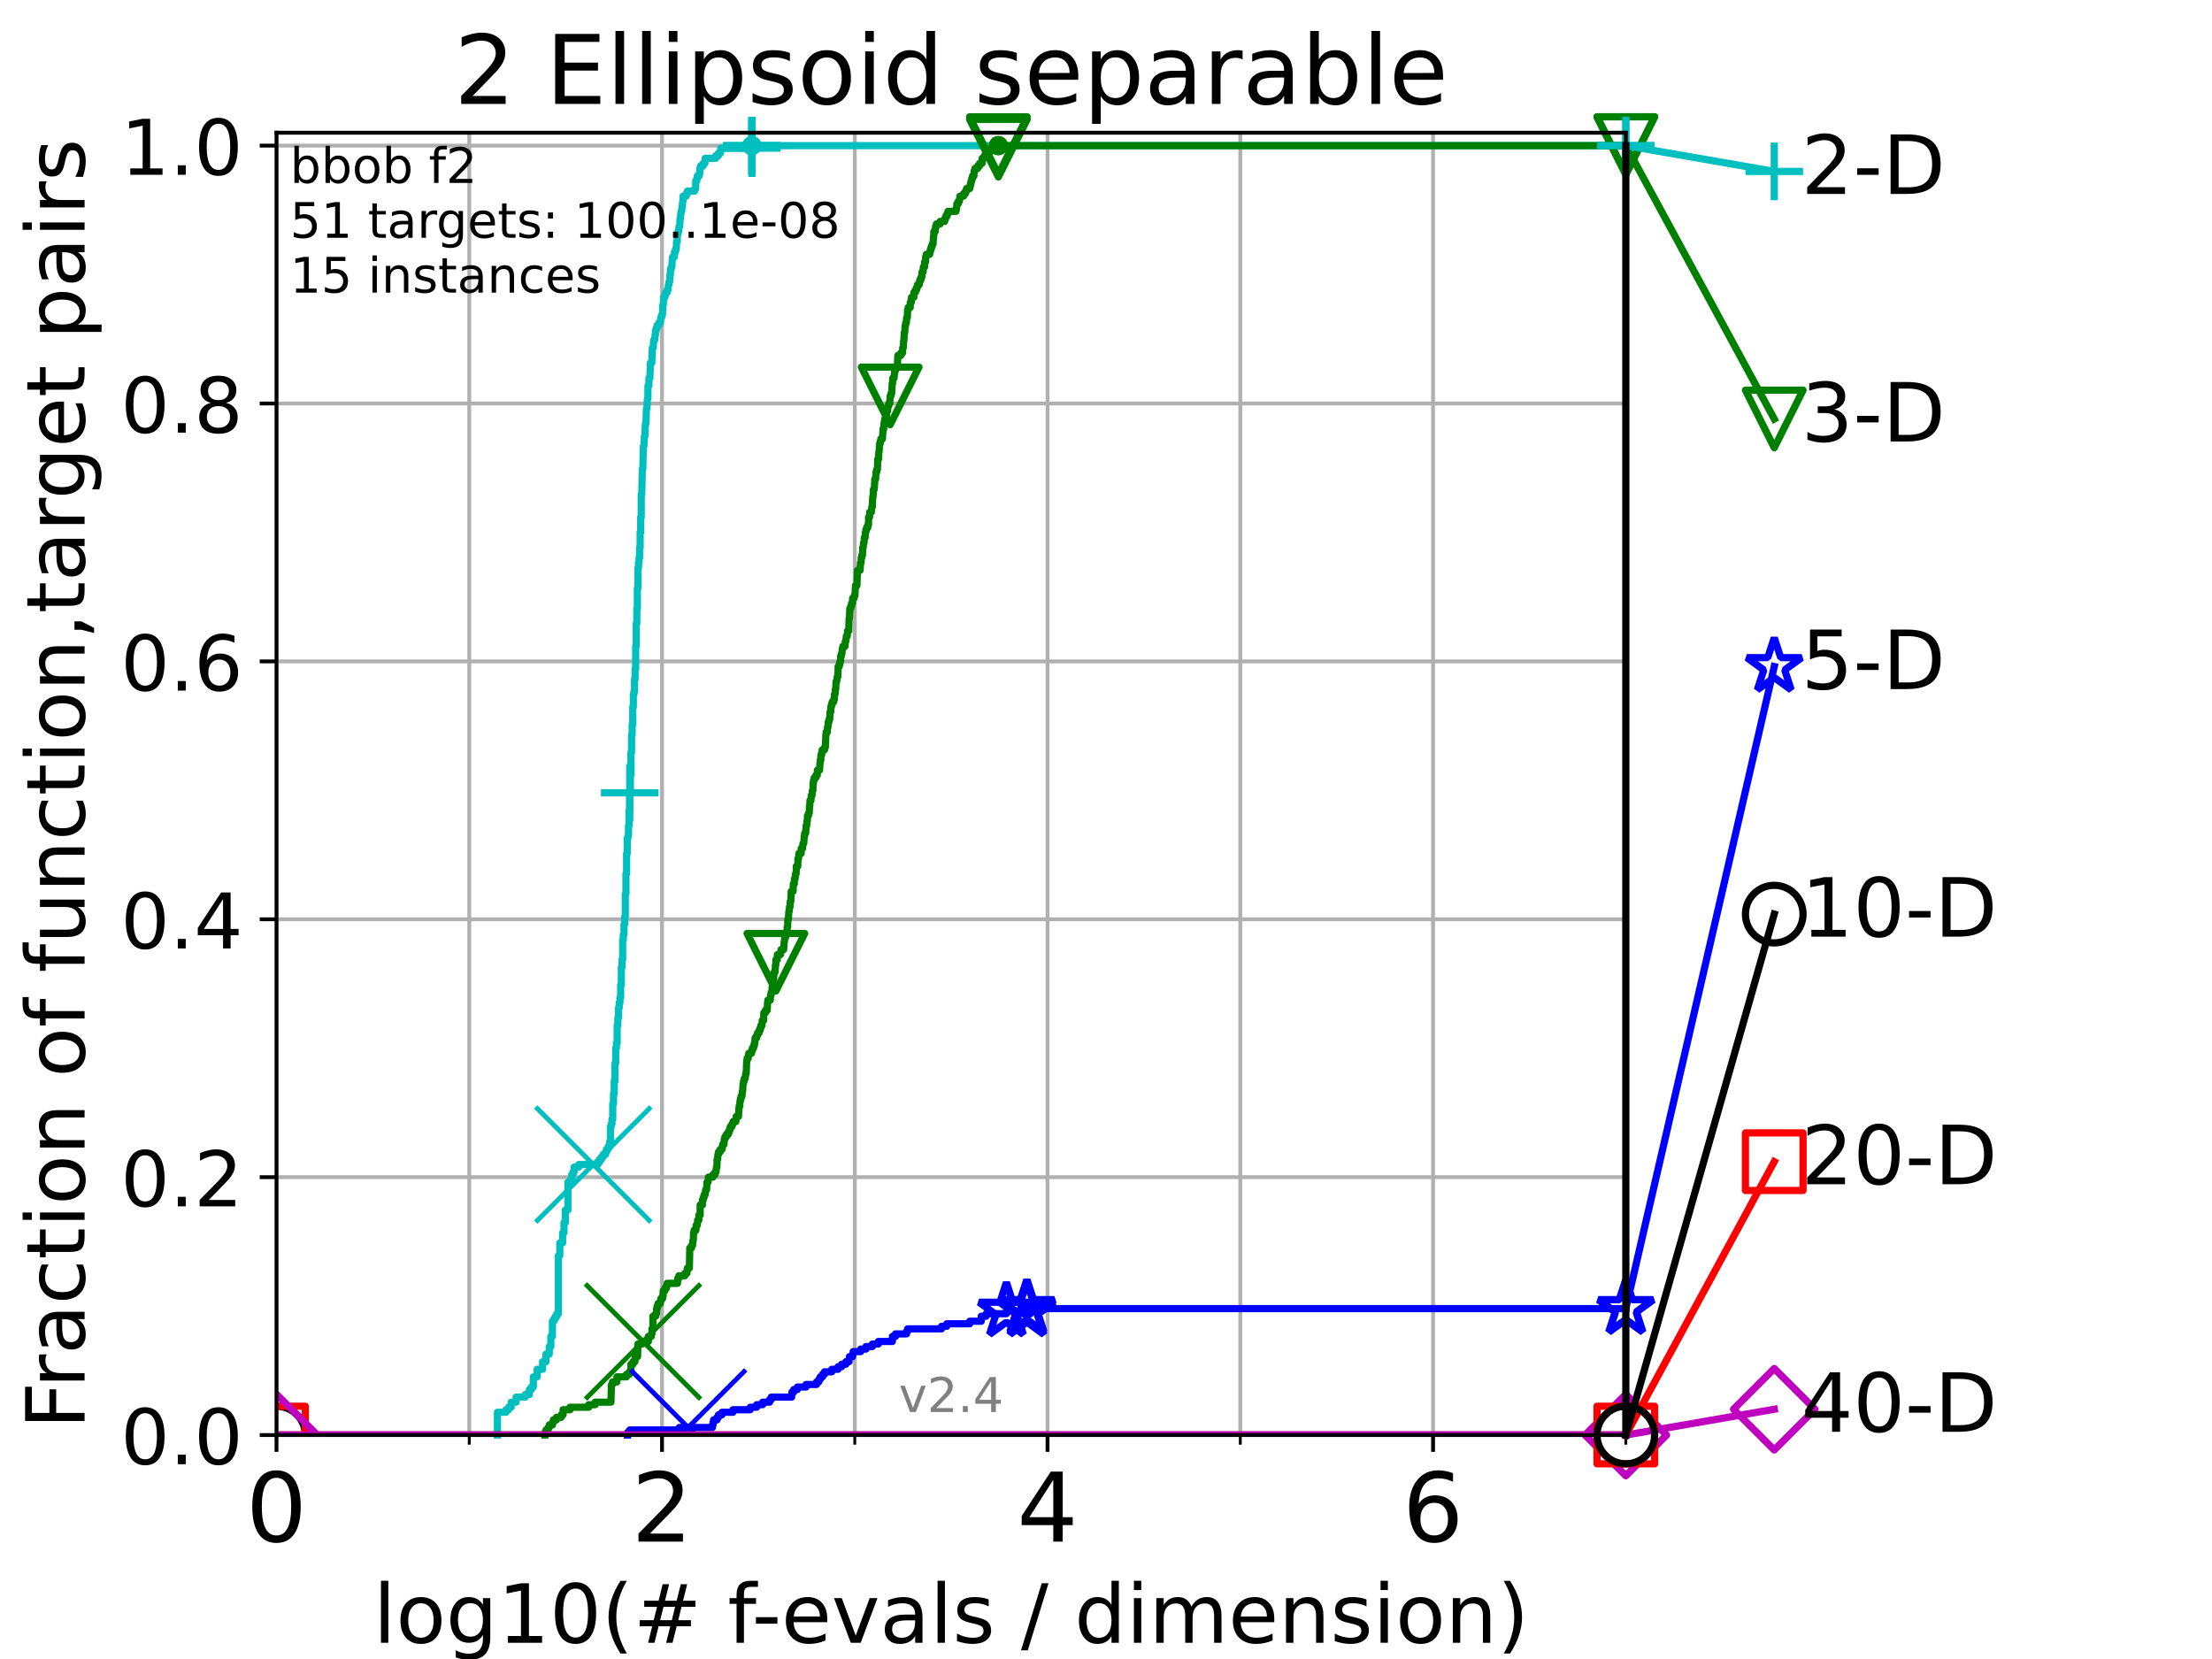 <?xml version="1.0" encoding="utf-8" standalone="no"?>
<!DOCTYPE svg PUBLIC "-//W3C//DTD SVG 1.1//EN"
  "http://www.w3.org/Graphics/SVG/1.1/DTD/svg11.dtd">
<!-- Created with matplotlib (https://matplotlib.org/) -->
<svg height="345.6pt" version="1.1" viewBox="0 0 460.8 345.6" width="460.8pt" xmlns="http://www.w3.org/2000/svg" xmlns:xlink="http://www.w3.org/1999/xlink">
 <defs>
  <style type="text/css">*{stroke-linecap:butt;stroke-linejoin:round;}</style>
 </defs>
 <g id="figure_1">
  <g id="patch_1">
   <path d="M 0 345.6 
L 460.8 345.6 
L 460.8 0 
L 0 0 
z
" style="fill:#ffffff;"/>
  </g>
  <g id="axes_1">
   <g id="patch_2">
    <path d="M 57.6 298.944 
L 338.688 298.944 
L 338.688 27.648 
L 57.6 27.648 
z
" style="fill:#ffffff;"/>
   </g>
   <g id="matplotlib.axis_1">
    <g id="xtick_1">
     <g id="line2d_1">
      <path clip-path="url(#pd0c1ffadbb)" d="M 57.6 298.944 
L 57.6 27.648 
" style="fill:none;stroke:#b0b0b0;stroke-linecap:square;stroke-width:0.8;"/>
     </g>
     <g id="line2d_2">
      <defs>
       <path d="M 0 0 
L 0 3.5 
" id="m55e647fe4e" style="stroke:#000000;stroke-width:0.8;"/>
      </defs>
      <g>
       <use style="stroke:#000000;stroke-width:0.8;" x="57.6" xlink:href="#m55e647fe4e" y="298.944"/>
      </g>
     </g>
     <g id="text_1">
      <!-- 0 -->
      <g transform="translate(51.237 321.141)scale(0.2 -0.2)">
       <defs>
        <path d="M 31.781 66.406 
Q 24.172 66.406 20.328 58.906 
Q 16.5 51.422 16.5 36.375 
Q 16.5 21.391 20.328 13.891 
Q 24.172 6.391 31.781 6.391 
Q 39.453 6.391 43.281 13.891 
Q 47.125 21.391 47.125 36.375 
Q 47.125 51.422 43.281 58.906 
Q 39.453 66.406 31.781 66.406 
z
M 31.781 74.219 
Q 44.047 74.219 50.516 64.516 
Q 56.984 54.828 56.984 36.375 
Q 56.984 17.969 50.516 8.266 
Q 44.047 -1.422 31.781 -1.422 
Q 19.531 -1.422 13.062 8.266 
Q 6.594 17.969 6.594 36.375 
Q 6.594 54.828 13.062 64.516 
Q 19.531 74.219 31.781 74.219 
z
" id="DejaVuSans-48"/>
       </defs>
       <use xlink:href="#DejaVuSans-48"/>
      </g>
     </g>
    </g>
    <g id="xtick_2">
     <g id="line2d_3">
      <path clip-path="url(#pd0c1ffadbb)" d="M 137.911 298.944 
L 137.911 27.648 
" style="fill:none;stroke:#b0b0b0;stroke-linecap:square;stroke-width:0.8;"/>
     </g>
     <g id="line2d_4">
      <g>
       <use style="stroke:#000000;stroke-width:0.8;" x="137.911" xlink:href="#m55e647fe4e" y="298.944"/>
      </g>
     </g>
     <g id="text_2">
      <!-- 2 -->
      <g transform="translate(131.548 321.141)scale(0.2 -0.2)">
       <defs>
        <path d="M 19.188 8.297 
L 53.609 8.297 
L 53.609 0 
L 7.328 0 
L 7.328 8.297 
Q 12.938 14.109 22.625 23.891 
Q 32.328 33.688 34.812 36.531 
Q 39.547 41.844 41.422 45.531 
Q 43.312 49.219 43.312 52.781 
Q 43.312 58.594 39.234 62.25 
Q 35.156 65.922 28.609 65.922 
Q 23.969 65.922 18.812 64.312 
Q 13.672 62.703 7.812 59.422 
L 7.812 69.391 
Q 13.766 71.781 18.938 73 
Q 24.125 74.219 28.422 74.219 
Q 39.75 74.219 46.484 68.547 
Q 53.219 62.891 53.219 53.422 
Q 53.219 48.922 51.531 44.891 
Q 49.859 40.875 45.406 35.406 
Q 44.188 33.984 37.641 27.219 
Q 31.109 20.453 19.188 8.297 
z
" id="DejaVuSans-50"/>
       </defs>
       <use xlink:href="#DejaVuSans-50"/>
      </g>
     </g>
    </g>
    <g id="xtick_3">
     <g id="line2d_5">
      <path clip-path="url(#pd0c1ffadbb)" d="M 218.222 298.944 
L 218.222 27.648 
" style="fill:none;stroke:#b0b0b0;stroke-linecap:square;stroke-width:0.8;"/>
     </g>
     <g id="line2d_6">
      <g>
       <use style="stroke:#000000;stroke-width:0.8;" x="218.222" xlink:href="#m55e647fe4e" y="298.944"/>
      </g>
     </g>
     <g id="text_3">
      <!-- 4 -->
      <g transform="translate(211.859 321.141)scale(0.2 -0.2)">
       <defs>
        <path d="M 37.797 64.312 
L 12.891 25.391 
L 37.797 25.391 
z
M 35.203 72.906 
L 47.609 72.906 
L 47.609 25.391 
L 58.016 25.391 
L 58.016 17.188 
L 47.609 17.188 
L 47.609 0 
L 37.797 0 
L 37.797 17.188 
L 4.891 17.188 
L 4.891 26.703 
z
" id="DejaVuSans-52"/>
       </defs>
       <use xlink:href="#DejaVuSans-52"/>
      </g>
     </g>
    </g>
    <g id="xtick_4">
     <g id="line2d_7">
      <path clip-path="url(#pd0c1ffadbb)" d="M 298.533 298.944 
L 298.533 27.648 
" style="fill:none;stroke:#b0b0b0;stroke-linecap:square;stroke-width:0.8;"/>
     </g>
     <g id="line2d_8">
      <g>
       <use style="stroke:#000000;stroke-width:0.8;" x="298.533" xlink:href="#m55e647fe4e" y="298.944"/>
      </g>
     </g>
     <g id="text_4">
      <!-- 6 -->
      <g transform="translate(292.17 321.141)scale(0.2 -0.2)">
       <defs>
        <path d="M 33.016 40.375 
Q 26.375 40.375 22.484 35.828 
Q 18.609 31.297 18.609 23.391 
Q 18.609 15.531 22.484 10.953 
Q 26.375 6.391 33.016 6.391 
Q 39.656 6.391 43.531 10.953 
Q 47.406 15.531 47.406 23.391 
Q 47.406 31.297 43.531 35.828 
Q 39.656 40.375 33.016 40.375 
z
M 52.594 71.297 
L 52.594 62.312 
Q 48.875 64.062 45.094 64.984 
Q 41.312 65.922 37.594 65.922 
Q 27.828 65.922 22.672 59.328 
Q 17.531 52.734 16.797 39.406 
Q 19.672 43.656 24.016 45.922 
Q 28.375 48.188 33.594 48.188 
Q 44.578 48.188 50.953 41.516 
Q 57.328 34.859 57.328 23.391 
Q 57.328 12.156 50.688 5.359 
Q 44.047 -1.422 33.016 -1.422 
Q 20.359 -1.422 13.672 8.266 
Q 6.984 17.969 6.984 36.375 
Q 6.984 53.656 15.188 63.938 
Q 23.391 74.219 37.203 74.219 
Q 40.922 74.219 44.703 73.484 
Q 48.484 72.75 52.594 71.297 
z
" id="DejaVuSans-54"/>
       </defs>
       <use xlink:href="#DejaVuSans-54"/>
      </g>
     </g>
    </g>
    <g id="xtick_5">
     <g id="line2d_9">
      <path clip-path="url(#pd0c1ffadbb)" d="M 97.755 298.944 
L 97.755 27.648 
" style="fill:none;stroke:#b0b0b0;stroke-linecap:square;stroke-width:0.8;"/>
     </g>
     <g id="line2d_10">
      <defs>
       <path d="M 0 0 
L 0 2 
" id="mdcbd02cb7d" style="stroke:#000000;stroke-width:0.6;"/>
      </defs>
      <g>
       <use style="stroke:#000000;stroke-width:0.6;" x="97.755" xlink:href="#mdcbd02cb7d" y="298.944"/>
      </g>
     </g>
    </g>
    <g id="xtick_6">
     <g id="line2d_11">
      <path clip-path="url(#pd0c1ffadbb)" d="M 178.066 298.944 
L 178.066 27.648 
" style="fill:none;stroke:#b0b0b0;stroke-linecap:square;stroke-width:0.8;"/>
     </g>
     <g id="line2d_12">
      <g>
       <use style="stroke:#000000;stroke-width:0.6;" x="178.066" xlink:href="#mdcbd02cb7d" y="298.944"/>
      </g>
     </g>
    </g>
    <g id="xtick_7">
     <g id="line2d_13">
      <path clip-path="url(#pd0c1ffadbb)" d="M 258.377 298.944 
L 258.377 27.648 
" style="fill:none;stroke:#b0b0b0;stroke-linecap:square;stroke-width:0.8;"/>
     </g>
     <g id="line2d_14">
      <g>
       <use style="stroke:#000000;stroke-width:0.6;" x="258.377" xlink:href="#mdcbd02cb7d" y="298.944"/>
      </g>
     </g>
    </g>
    <g id="xtick_8">
     <g id="line2d_15">
      <path clip-path="url(#pd0c1ffadbb)" d="M 338.688 298.944 
L 338.688 27.648 
" style="fill:none;stroke:#b0b0b0;stroke-linecap:square;stroke-width:0.8;"/>
     </g>
     <g id="line2d_16">
      <g>
       <use style="stroke:#000000;stroke-width:0.6;" x="338.688" xlink:href="#mdcbd02cb7d" y="298.944"/>
      </g>
     </g>
    </g>
    <g id="text_5">
     <!-- log10(# f-evals / dimension) -->
     <g transform="translate(77.764 342.218)scale(0.17 -0.17)">
      <defs>
       <path d="M 9.422 75.984 
L 18.406 75.984 
L 18.406 0 
L 9.422 0 
z
" id="DejaVuSans-108"/>
       <path d="M 30.609 48.391 
Q 23.391 48.391 19.188 42.75 
Q 14.984 37.109 14.984 27.297 
Q 14.984 17.484 19.156 11.844 
Q 23.344 6.203 30.609 6.203 
Q 37.797 6.203 41.984 11.859 
Q 46.188 17.531 46.188 27.297 
Q 46.188 37.016 41.984 42.703 
Q 37.797 48.391 30.609 48.391 
z
M 30.609 56 
Q 42.328 56 49.016 48.375 
Q 55.719 40.766 55.719 27.297 
Q 55.719 13.875 49.016 6.219 
Q 42.328 -1.422 30.609 -1.422 
Q 18.844 -1.422 12.172 6.219 
Q 5.516 13.875 5.516 27.297 
Q 5.516 40.766 12.172 48.375 
Q 18.844 56 30.609 56 
z
" id="DejaVuSans-111"/>
       <path d="M 45.406 27.984 
Q 45.406 37.75 41.375 43.109 
Q 37.359 48.484 30.078 48.484 
Q 22.859 48.484 18.828 43.109 
Q 14.797 37.75 14.797 27.984 
Q 14.797 18.266 18.828 12.891 
Q 22.859 7.516 30.078 7.516 
Q 37.359 7.516 41.375 12.891 
Q 45.406 18.266 45.406 27.984 
z
M 54.391 6.781 
Q 54.391 -7.172 48.188 -13.984 
Q 42 -20.797 29.203 -20.797 
Q 24.469 -20.797 20.266 -20.094 
Q 16.062 -19.391 12.109 -17.922 
L 12.109 -9.188 
Q 16.062 -11.328 19.922 -12.344 
Q 23.781 -13.375 27.781 -13.375 
Q 36.625 -13.375 41.016 -8.766 
Q 45.406 -4.156 45.406 5.172 
L 45.406 9.625 
Q 42.625 4.781 38.281 2.391 
Q 33.938 0 27.875 0 
Q 17.828 0 11.672 7.656 
Q 5.516 15.328 5.516 27.984 
Q 5.516 40.672 11.672 48.328 
Q 17.828 56 27.875 56 
Q 33.938 56 38.281 53.609 
Q 42.625 51.219 45.406 46.391 
L 45.406 54.688 
L 54.391 54.688 
z
" id="DejaVuSans-103"/>
       <path d="M 12.406 8.297 
L 28.516 8.297 
L 28.516 63.922 
L 10.984 60.406 
L 10.984 69.391 
L 28.422 72.906 
L 38.281 72.906 
L 38.281 8.297 
L 54.391 8.297 
L 54.391 0 
L 12.406 0 
z
" id="DejaVuSans-49"/>
       <path d="M 31 75.875 
Q 24.469 64.656 21.281 53.656 
Q 18.109 42.672 18.109 31.391 
Q 18.109 20.125 21.312 9.062 
Q 24.516 -2 31 -13.188 
L 23.188 -13.188 
Q 15.875 -1.703 12.234 9.375 
Q 8.594 20.453 8.594 31.391 
Q 8.594 42.281 12.203 53.312 
Q 15.828 64.359 23.188 75.875 
z
" id="DejaVuSans-40"/>
       <path d="M 51.125 44 
L 36.922 44 
L 32.812 27.688 
L 47.125 27.688 
z
M 43.797 71.781 
L 38.719 51.516 
L 52.984 51.516 
L 58.109 71.781 
L 65.922 71.781 
L 60.891 51.516 
L 76.125 51.516 
L 76.125 44 
L 58.984 44 
L 54.984 27.688 
L 70.516 27.688 
L 70.516 20.219 
L 53.078 20.219 
L 48 0 
L 40.188 0 
L 45.219 20.219 
L 30.906 20.219 
L 25.875 0 
L 18.016 0 
L 23.094 20.219 
L 7.719 20.219 
L 7.719 27.688 
L 24.906 27.688 
L 29 44 
L 13.281 44 
L 13.281 51.516 
L 30.906 51.516 
L 35.891 71.781 
z
" id="DejaVuSans-35"/>
       <path id="DejaVuSans-32"/>
       <path d="M 37.109 75.984 
L 37.109 68.5 
L 28.516 68.5 
Q 23.688 68.5 21.797 66.547 
Q 19.922 64.594 19.922 59.516 
L 19.922 54.688 
L 34.719 54.688 
L 34.719 47.703 
L 19.922 47.703 
L 19.922 0 
L 10.891 0 
L 10.891 47.703 
L 2.297 47.703 
L 2.297 54.688 
L 10.891 54.688 
L 10.891 58.5 
Q 10.891 67.625 15.141 71.797 
Q 19.391 75.984 28.609 75.984 
z
" id="DejaVuSans-102"/>
       <path d="M 4.891 31.391 
L 31.203 31.391 
L 31.203 23.391 
L 4.891 23.391 
z
" id="DejaVuSans-45"/>
       <path d="M 56.203 29.594 
L 56.203 25.203 
L 14.891 25.203 
Q 15.484 15.922 20.484 11.062 
Q 25.484 6.203 34.422 6.203 
Q 39.594 6.203 44.453 7.469 
Q 49.312 8.734 54.109 11.281 
L 54.109 2.781 
Q 49.266 0.734 44.188 -0.344 
Q 39.109 -1.422 33.891 -1.422 
Q 20.797 -1.422 13.156 6.188 
Q 5.516 13.812 5.516 26.812 
Q 5.516 40.234 12.766 48.109 
Q 20.016 56 32.328 56 
Q 43.359 56 49.781 48.891 
Q 56.203 41.797 56.203 29.594 
z
M 47.219 32.234 
Q 47.125 39.594 43.094 43.984 
Q 39.062 48.391 32.422 48.391 
Q 24.906 48.391 20.391 44.141 
Q 15.875 39.891 15.188 32.172 
z
" id="DejaVuSans-101"/>
       <path d="M 2.984 54.688 
L 12.5 54.688 
L 29.594 8.797 
L 46.688 54.688 
L 56.203 54.688 
L 35.688 0 
L 23.484 0 
z
" id="DejaVuSans-118"/>
       <path d="M 34.281 27.484 
Q 23.391 27.484 19.188 25 
Q 14.984 22.516 14.984 16.5 
Q 14.984 11.719 18.141 8.906 
Q 21.297 6.109 26.703 6.109 
Q 34.188 6.109 38.703 11.406 
Q 43.219 16.703 43.219 25.484 
L 43.219 27.484 
z
M 52.203 31.203 
L 52.203 0 
L 43.219 0 
L 43.219 8.297 
Q 40.141 3.328 35.547 0.953 
Q 30.953 -1.422 24.312 -1.422 
Q 15.922 -1.422 10.953 3.297 
Q 6 8.016 6 15.922 
Q 6 25.141 12.172 29.828 
Q 18.359 34.516 30.609 34.516 
L 43.219 34.516 
L 43.219 35.406 
Q 43.219 41.609 39.141 45 
Q 35.062 48.391 27.688 48.391 
Q 23 48.391 18.547 47.266 
Q 14.109 46.141 10.016 43.891 
L 10.016 52.203 
Q 14.938 54.109 19.578 55.047 
Q 24.219 56 28.609 56 
Q 40.484 56 46.344 49.844 
Q 52.203 43.703 52.203 31.203 
z
" id="DejaVuSans-97"/>
       <path d="M 44.281 53.078 
L 44.281 44.578 
Q 40.484 46.531 36.375 47.5 
Q 32.281 48.484 27.875 48.484 
Q 21.188 48.484 17.844 46.438 
Q 14.5 44.391 14.5 40.281 
Q 14.5 37.156 16.891 35.375 
Q 19.281 33.594 26.516 31.984 
L 29.594 31.297 
Q 39.156 29.25 43.188 25.516 
Q 47.219 21.781 47.219 15.094 
Q 47.219 7.469 41.188 3.016 
Q 35.156 -1.422 24.609 -1.422 
Q 20.219 -1.422 15.453 -0.562 
Q 10.688 0.297 5.422 2 
L 5.422 11.281 
Q 10.406 8.688 15.234 7.391 
Q 20.062 6.109 24.812 6.109 
Q 31.156 6.109 34.562 8.281 
Q 37.984 10.453 37.984 14.406 
Q 37.984 18.062 35.516 20.016 
Q 33.062 21.969 24.703 23.781 
L 21.578 24.516 
Q 13.234 26.266 9.516 29.906 
Q 5.812 33.547 5.812 39.891 
Q 5.812 47.609 11.281 51.797 
Q 16.75 56 26.812 56 
Q 31.781 56 36.172 55.266 
Q 40.578 54.547 44.281 53.078 
z
" id="DejaVuSans-115"/>
       <path d="M 25.391 72.906 
L 33.688 72.906 
L 8.297 -9.281 
L 0 -9.281 
z
" id="DejaVuSans-47"/>
       <path d="M 45.406 46.391 
L 45.406 75.984 
L 54.391 75.984 
L 54.391 0 
L 45.406 0 
L 45.406 8.203 
Q 42.578 3.328 38.25 0.953 
Q 33.938 -1.422 27.875 -1.422 
Q 17.969 -1.422 11.734 6.484 
Q 5.516 14.406 5.516 27.297 
Q 5.516 40.188 11.734 48.094 
Q 17.969 56 27.875 56 
Q 33.938 56 38.25 53.625 
Q 42.578 51.266 45.406 46.391 
z
M 14.797 27.297 
Q 14.797 17.391 18.875 11.75 
Q 22.953 6.109 30.078 6.109 
Q 37.203 6.109 41.297 11.75 
Q 45.406 17.391 45.406 27.297 
Q 45.406 37.203 41.297 42.844 
Q 37.203 48.484 30.078 48.484 
Q 22.953 48.484 18.875 42.844 
Q 14.797 37.203 14.797 27.297 
z
" id="DejaVuSans-100"/>
       <path d="M 9.422 54.688 
L 18.406 54.688 
L 18.406 0 
L 9.422 0 
z
M 9.422 75.984 
L 18.406 75.984 
L 18.406 64.594 
L 9.422 64.594 
z
" id="DejaVuSans-105"/>
       <path d="M 52 44.188 
Q 55.375 50.25 60.062 53.125 
Q 64.75 56 71.094 56 
Q 79.641 56 84.281 50.016 
Q 88.922 44.047 88.922 33.016 
L 88.922 0 
L 79.891 0 
L 79.891 32.719 
Q 79.891 40.578 77.094 44.375 
Q 74.312 48.188 68.609 48.188 
Q 61.625 48.188 57.562 43.547 
Q 53.516 38.922 53.516 30.906 
L 53.516 0 
L 44.484 0 
L 44.484 32.719 
Q 44.484 40.625 41.703 44.406 
Q 38.922 48.188 33.109 48.188 
Q 26.219 48.188 22.156 43.531 
Q 18.109 38.875 18.109 30.906 
L 18.109 0 
L 9.078 0 
L 9.078 54.688 
L 18.109 54.688 
L 18.109 46.188 
Q 21.188 51.219 25.484 53.609 
Q 29.781 56 35.688 56 
Q 41.656 56 45.828 52.969 
Q 50 49.953 52 44.188 
z
" id="DejaVuSans-109"/>
       <path d="M 54.891 33.016 
L 54.891 0 
L 45.906 0 
L 45.906 32.719 
Q 45.906 40.484 42.875 44.328 
Q 39.844 48.188 33.797 48.188 
Q 26.516 48.188 22.312 43.547 
Q 18.109 38.922 18.109 30.906 
L 18.109 0 
L 9.078 0 
L 9.078 54.688 
L 18.109 54.688 
L 18.109 46.188 
Q 21.344 51.125 25.703 53.562 
Q 30.078 56 35.797 56 
Q 45.219 56 50.047 50.172 
Q 54.891 44.344 54.891 33.016 
z
" id="DejaVuSans-110"/>
       <path d="M 8.016 75.875 
L 15.828 75.875 
Q 23.141 64.359 26.781 53.312 
Q 30.422 42.281 30.422 31.391 
Q 30.422 20.453 26.781 9.375 
Q 23.141 -1.703 15.828 -13.188 
L 8.016 -13.188 
Q 14.5 -2 17.703 9.062 
Q 20.906 20.125 20.906 31.391 
Q 20.906 42.672 17.703 53.656 
Q 14.5 64.656 8.016 75.875 
z
" id="DejaVuSans-41"/>
      </defs>
      <use xlink:href="#DejaVuSans-108"/>
      <use x="27.783" xlink:href="#DejaVuSans-111"/>
      <use x="88.965" xlink:href="#DejaVuSans-103"/>
      <use x="152.441" xlink:href="#DejaVuSans-49"/>
      <use x="216.064" xlink:href="#DejaVuSans-48"/>
      <use x="279.688" xlink:href="#DejaVuSans-40"/>
      <use x="318.701" xlink:href="#DejaVuSans-35"/>
      <use x="402.49" xlink:href="#DejaVuSans-32"/>
      <use x="434.277" xlink:href="#DejaVuSans-102"/>
      <use x="463.982" xlink:href="#DejaVuSans-45"/>
      <use x="500.066" xlink:href="#DejaVuSans-101"/>
      <use x="561.59" xlink:href="#DejaVuSans-118"/>
      <use x="620.77" xlink:href="#DejaVuSans-97"/>
      <use x="682.049" xlink:href="#DejaVuSans-108"/>
      <use x="709.832" xlink:href="#DejaVuSans-115"/>
      <use x="761.932" xlink:href="#DejaVuSans-32"/>
      <use x="793.719" xlink:href="#DejaVuSans-47"/>
      <use x="827.41" xlink:href="#DejaVuSans-32"/>
      <use x="859.197" xlink:href="#DejaVuSans-100"/>
      <use x="922.674" xlink:href="#DejaVuSans-105"/>
      <use x="950.457" xlink:href="#DejaVuSans-109"/>
      <use x="1047.869" xlink:href="#DejaVuSans-101"/>
      <use x="1109.393" xlink:href="#DejaVuSans-110"/>
      <use x="1172.771" xlink:href="#DejaVuSans-115"/>
      <use x="1224.871" xlink:href="#DejaVuSans-105"/>
      <use x="1252.654" xlink:href="#DejaVuSans-111"/>
      <use x="1313.836" xlink:href="#DejaVuSans-110"/>
      <use x="1377.215" xlink:href="#DejaVuSans-41"/>
     </g>
    </g>
   </g>
   <g id="matplotlib.axis_2">
    <g id="ytick_1">
     <g id="line2d_17">
      <path clip-path="url(#pd0c1ffadbb)" d="M 57.6 298.944 
L 338.688 298.944 
" style="fill:none;stroke:#b0b0b0;stroke-linecap:square;stroke-width:0.8;"/>
     </g>
     <g id="line2d_18">
      <defs>
       <path d="M 0 0 
L -3.5 0 
" id="m65b2846aa3" style="stroke:#000000;stroke-width:0.8;"/>
      </defs>
      <g>
       <use style="stroke:#000000;stroke-width:0.8;" x="57.6" xlink:href="#m65b2846aa3" y="298.944"/>
      </g>
     </g>
     <g id="text_6">
      <!-- 0.0 -->
      <g transform="translate(25.155 305.023)scale(0.16 -0.16)">
       <defs>
        <path d="M 10.688 12.406 
L 21 12.406 
L 21 0 
L 10.688 0 
z
" id="DejaVuSans-46"/>
       </defs>
       <use xlink:href="#DejaVuSans-48"/>
       <use x="63.623" xlink:href="#DejaVuSans-46"/>
       <use x="95.41" xlink:href="#DejaVuSans-48"/>
      </g>
     </g>
    </g>
    <g id="ytick_2">
     <g id="line2d_19">
      <path clip-path="url(#pd0c1ffadbb)" d="M 57.6 245.222 
L 338.688 245.222 
" style="fill:none;stroke:#b0b0b0;stroke-linecap:square;stroke-width:0.8;"/>
     </g>
     <g id="line2d_20">
      <g>
       <use style="stroke:#000000;stroke-width:0.8;" x="57.6" xlink:href="#m65b2846aa3" y="245.222"/>
      </g>
     </g>
     <g id="text_7">
      <!-- 0.2 -->
      <g transform="translate(25.155 251.301)scale(0.16 -0.16)">
       <use xlink:href="#DejaVuSans-48"/>
       <use x="63.623" xlink:href="#DejaVuSans-46"/>
       <use x="95.41" xlink:href="#DejaVuSans-50"/>
      </g>
     </g>
    </g>
    <g id="ytick_3">
     <g id="line2d_21">
      <path clip-path="url(#pd0c1ffadbb)" d="M 57.6 191.5 
L 338.688 191.5 
" style="fill:none;stroke:#b0b0b0;stroke-linecap:square;stroke-width:0.8;"/>
     </g>
     <g id="line2d_22">
      <g>
       <use style="stroke:#000000;stroke-width:0.8;" x="57.6" xlink:href="#m65b2846aa3" y="191.5"/>
      </g>
     </g>
     <g id="text_8">
      <!-- 0.4 -->
      <g transform="translate(25.155 197.579)scale(0.16 -0.16)">
       <use xlink:href="#DejaVuSans-48"/>
       <use x="63.623" xlink:href="#DejaVuSans-46"/>
       <use x="95.41" xlink:href="#DejaVuSans-52"/>
      </g>
     </g>
    </g>
    <g id="ytick_4">
     <g id="line2d_23">
      <path clip-path="url(#pd0c1ffadbb)" d="M 57.6 137.778 
L 338.688 137.778 
" style="fill:none;stroke:#b0b0b0;stroke-linecap:square;stroke-width:0.8;"/>
     </g>
     <g id="line2d_24">
      <g>
       <use style="stroke:#000000;stroke-width:0.8;" x="57.6" xlink:href="#m65b2846aa3" y="137.778"/>
      </g>
     </g>
     <g id="text_9">
      <!-- 0.6 -->
      <g transform="translate(25.155 143.857)scale(0.16 -0.16)">
       <use xlink:href="#DejaVuSans-48"/>
       <use x="63.623" xlink:href="#DejaVuSans-46"/>
       <use x="95.41" xlink:href="#DejaVuSans-54"/>
      </g>
     </g>
    </g>
    <g id="ytick_5">
     <g id="line2d_25">
      <path clip-path="url(#pd0c1ffadbb)" d="M 57.6 84.056 
L 338.688 84.056 
" style="fill:none;stroke:#b0b0b0;stroke-linecap:square;stroke-width:0.8;"/>
     </g>
     <g id="line2d_26">
      <g>
       <use style="stroke:#000000;stroke-width:0.8;" x="57.6" xlink:href="#m65b2846aa3" y="84.056"/>
      </g>
     </g>
     <g id="text_10">
      <!-- 0.8 -->
      <g transform="translate(25.155 90.135)scale(0.16 -0.16)">
       <defs>
        <path d="M 31.781 34.625 
Q 24.75 34.625 20.719 30.859 
Q 16.703 27.094 16.703 20.516 
Q 16.703 13.922 20.719 10.156 
Q 24.75 6.391 31.781 6.391 
Q 38.812 6.391 42.859 10.172 
Q 46.922 13.969 46.922 20.516 
Q 46.922 27.094 42.891 30.859 
Q 38.875 34.625 31.781 34.625 
z
M 21.922 38.812 
Q 15.578 40.375 12.031 44.719 
Q 8.5 49.078 8.5 55.328 
Q 8.5 64.062 14.719 69.141 
Q 20.953 74.219 31.781 74.219 
Q 42.672 74.219 48.875 69.141 
Q 55.078 64.062 55.078 55.328 
Q 55.078 49.078 51.531 44.719 
Q 48 40.375 41.703 38.812 
Q 48.828 37.156 52.797 32.312 
Q 56.781 27.484 56.781 20.516 
Q 56.781 9.906 50.312 4.234 
Q 43.844 -1.422 31.781 -1.422 
Q 19.734 -1.422 13.25 4.234 
Q 6.781 9.906 6.781 20.516 
Q 6.781 27.484 10.781 32.312 
Q 14.797 37.156 21.922 38.812 
z
M 18.312 54.391 
Q 18.312 48.734 21.844 45.562 
Q 25.391 42.391 31.781 42.391 
Q 38.141 42.391 41.719 45.562 
Q 45.312 48.734 45.312 54.391 
Q 45.312 60.062 41.719 63.234 
Q 38.141 66.406 31.781 66.406 
Q 25.391 66.406 21.844 63.234 
Q 18.312 60.062 18.312 54.391 
z
" id="DejaVuSans-56"/>
       </defs>
       <use xlink:href="#DejaVuSans-48"/>
       <use x="63.623" xlink:href="#DejaVuSans-46"/>
       <use x="95.41" xlink:href="#DejaVuSans-56"/>
      </g>
     </g>
    </g>
    <g id="ytick_6">
     <g id="line2d_27">
      <path clip-path="url(#pd0c1ffadbb)" d="M 57.6 30.334 
L 338.688 30.334 
" style="fill:none;stroke:#b0b0b0;stroke-linecap:square;stroke-width:0.8;"/>
     </g>
     <g id="line2d_28">
      <g>
       <use style="stroke:#000000;stroke-width:0.8;" x="57.6" xlink:href="#m65b2846aa3" y="30.334"/>
      </g>
     </g>
     <g id="text_11">
      <!-- 1.0 -->
      <g transform="translate(25.155 36.413)scale(0.16 -0.16)">
       <use xlink:href="#DejaVuSans-49"/>
       <use x="63.623" xlink:href="#DejaVuSans-46"/>
       <use x="95.41" xlink:href="#DejaVuSans-48"/>
      </g>
     </g>
    </g>
    <g id="text_12">
     <!-- Fraction of function,target pairs -->
     <g transform="translate(17.62 297.681)rotate(-90)scale(0.17 -0.17)">
      <defs>
       <path d="M 9.812 72.906 
L 51.703 72.906 
L 51.703 64.594 
L 19.672 64.594 
L 19.672 43.109 
L 48.578 43.109 
L 48.578 34.812 
L 19.672 34.812 
L 19.672 0 
L 9.812 0 
z
" id="DejaVuSans-70"/>
       <path d="M 41.109 46.297 
Q 39.594 47.172 37.812 47.578 
Q 36.031 48 33.891 48 
Q 26.266 48 22.188 43.047 
Q 18.109 38.094 18.109 28.812 
L 18.109 0 
L 9.078 0 
L 9.078 54.688 
L 18.109 54.688 
L 18.109 46.188 
Q 20.953 51.172 25.484 53.578 
Q 30.031 56 36.531 56 
Q 37.453 56 38.578 55.875 
Q 39.703 55.766 41.062 55.516 
z
" id="DejaVuSans-114"/>
       <path d="M 48.781 52.594 
L 48.781 44.188 
Q 44.969 46.297 41.141 47.344 
Q 37.312 48.391 33.406 48.391 
Q 24.656 48.391 19.812 42.844 
Q 14.984 37.312 14.984 27.297 
Q 14.984 17.281 19.812 11.734 
Q 24.656 6.203 33.406 6.203 
Q 37.312 6.203 41.141 7.25 
Q 44.969 8.297 48.781 10.406 
L 48.781 2.094 
Q 45.016 0.344 40.984 -0.531 
Q 36.969 -1.422 32.422 -1.422 
Q 20.062 -1.422 12.781 6.344 
Q 5.516 14.109 5.516 27.297 
Q 5.516 40.672 12.859 48.328 
Q 20.219 56 33.016 56 
Q 37.156 56 41.109 55.141 
Q 45.062 54.297 48.781 52.594 
z
" id="DejaVuSans-99"/>
       <path d="M 18.312 70.219 
L 18.312 54.688 
L 36.812 54.688 
L 36.812 47.703 
L 18.312 47.703 
L 18.312 18.016 
Q 18.312 11.328 20.141 9.422 
Q 21.969 7.516 27.594 7.516 
L 36.812 7.516 
L 36.812 0 
L 27.594 0 
Q 17.188 0 13.234 3.875 
Q 9.281 7.766 9.281 18.016 
L 9.281 47.703 
L 2.688 47.703 
L 2.688 54.688 
L 9.281 54.688 
L 9.281 70.219 
z
" id="DejaVuSans-116"/>
       <path d="M 8.5 21.578 
L 8.5 54.688 
L 17.484 54.688 
L 17.484 21.922 
Q 17.484 14.156 20.5 10.266 
Q 23.531 6.391 29.594 6.391 
Q 36.859 6.391 41.078 11.031 
Q 45.312 15.672 45.312 23.688 
L 45.312 54.688 
L 54.297 54.688 
L 54.297 0 
L 45.312 0 
L 45.312 8.406 
Q 42.047 3.422 37.719 1 
Q 33.406 -1.422 27.688 -1.422 
Q 18.266 -1.422 13.375 4.438 
Q 8.5 10.297 8.5 21.578 
z
M 31.109 56 
z
" id="DejaVuSans-117"/>
       <path d="M 11.719 12.406 
L 22.016 12.406 
L 22.016 4 
L 14.016 -11.625 
L 7.719 -11.625 
L 11.719 4 
z
" id="DejaVuSans-44"/>
       <path d="M 18.109 8.203 
L 18.109 -20.797 
L 9.078 -20.797 
L 9.078 54.688 
L 18.109 54.688 
L 18.109 46.391 
Q 20.953 51.266 25.266 53.625 
Q 29.594 56 35.594 56 
Q 45.562 56 51.781 48.094 
Q 58.016 40.188 58.016 27.297 
Q 58.016 14.406 51.781 6.484 
Q 45.562 -1.422 35.594 -1.422 
Q 29.594 -1.422 25.266 0.953 
Q 20.953 3.328 18.109 8.203 
z
M 48.688 27.297 
Q 48.688 37.203 44.609 42.844 
Q 40.531 48.484 33.406 48.484 
Q 26.266 48.484 22.188 42.844 
Q 18.109 37.203 18.109 27.297 
Q 18.109 17.391 22.188 11.75 
Q 26.266 6.109 33.406 6.109 
Q 40.531 6.109 44.609 11.75 
Q 48.688 17.391 48.688 27.297 
z
" id="DejaVuSans-112"/>
      </defs>
      <use xlink:href="#DejaVuSans-70"/>
      <use x="50.27" xlink:href="#DejaVuSans-114"/>
      <use x="91.383" xlink:href="#DejaVuSans-97"/>
      <use x="152.662" xlink:href="#DejaVuSans-99"/>
      <use x="207.643" xlink:href="#DejaVuSans-116"/>
      <use x="246.852" xlink:href="#DejaVuSans-105"/>
      <use x="274.635" xlink:href="#DejaVuSans-111"/>
      <use x="335.816" xlink:href="#DejaVuSans-110"/>
      <use x="399.195" xlink:href="#DejaVuSans-32"/>
      <use x="430.982" xlink:href="#DejaVuSans-111"/>
      <use x="492.164" xlink:href="#DejaVuSans-102"/>
      <use x="527.369" xlink:href="#DejaVuSans-32"/>
      <use x="559.156" xlink:href="#DejaVuSans-102"/>
      <use x="594.361" xlink:href="#DejaVuSans-117"/>
      <use x="657.74" xlink:href="#DejaVuSans-110"/>
      <use x="721.119" xlink:href="#DejaVuSans-99"/>
      <use x="776.1" xlink:href="#DejaVuSans-116"/>
      <use x="815.309" xlink:href="#DejaVuSans-105"/>
      <use x="843.092" xlink:href="#DejaVuSans-111"/>
      <use x="904.273" xlink:href="#DejaVuSans-110"/>
      <use x="967.652" xlink:href="#DejaVuSans-44"/>
      <use x="999.439" xlink:href="#DejaVuSans-116"/>
      <use x="1038.648" xlink:href="#DejaVuSans-97"/>
      <use x="1099.928" xlink:href="#DejaVuSans-114"/>
      <use x="1139.291" xlink:href="#DejaVuSans-103"/>
      <use x="1202.768" xlink:href="#DejaVuSans-101"/>
      <use x="1264.291" xlink:href="#DejaVuSans-116"/>
      <use x="1303.5" xlink:href="#DejaVuSans-32"/>
      <use x="1335.287" xlink:href="#DejaVuSans-112"/>
      <use x="1398.764" xlink:href="#DejaVuSans-97"/>
      <use x="1460.043" xlink:href="#DejaVuSans-105"/>
      <use x="1487.826" xlink:href="#DejaVuSans-114"/>
      <use x="1528.939" xlink:href="#DejaVuSans-115"/>
     </g>
    </g>
   </g>
   <g id="line2d_29">
    <defs>
     <path d="M 0 1.5 
C 0.398 1.5 0.779 1.342 1.061 1.061 
C 1.342 0.779 1.5 0.398 1.5 0 
C 1.5 -0.398 1.342 -0.779 1.061 -1.061 
C 0.779 -1.342 0.398 -1.5 0 -1.5 
C -0.398 -1.5 -0.779 -1.342 -1.061 -1.061 
C -1.342 -0.779 -1.5 -0.398 -1.5 0 
C -1.5 0.398 -1.342 0.779 -1.061 1.061 
C -0.779 1.342 -0.398 1.5 0 1.5 
z
" id="m52584438c8" style="stroke:#00bfbf;"/>
    </defs>
    <g>
     <use style="fill:#00bfbf;stroke:#00bfbf;" x="156.628" xlink:href="#m52584438c8" y="30.334"/>
     <use style="fill:#00bfbf;stroke:#00bfbf;" x="156.628" xlink:href="#m52584438c8" y="30.334"/>
    </g>
   </g>
   <g id="line2d_30">
    <path d="M 103.623 298.944 
L 103.623 294.204 
L 105.398 294.204 
L 105.398 293.677 
L 105.952 293.677 
L 105.952 293.15 
L 106.489 293.15 
L 106.489 292.097 
L 107.515 292.097 
L 107.515 291.044 
L 109.402 291.044 
L 109.402 290.517 
L 110.274 290.517 
L 110.274 289.464 
L 110.694 289.464 
L 110.694 288.937 
L 111.105 288.937 
L 111.105 286.83 
L 111.897 286.83 
L 111.897 285.25 
L 113.023 285.25 
L 113.023 283.67 
L 113.735 283.67 
L 113.735 282.09 
L 114.419 282.09 
L 114.419 280.51 
L 114.751 280.51 
L 114.751 278.403 
L 115.077 278.403 
L 115.077 275.243 
L 115.397 275.243 
L 115.397 274.716 
L 115.711 274.716 
L 115.711 274.19 
L 116.02 274.19 
L 116.02 273.663 
L 116.323 273.663 
L 116.323 261.549 
L 116.621 261.549 
L 116.621 258.916 
L 117.203 258.916 
L 117.203 256.809 
L 117.486 256.809 
L 117.486 254.702 
L 117.765 254.702 
L 117.765 252.069 
L 118.31 252.069 
L 118.31 246.275 
L 118.839 246.275 
L 118.839 245.749 
L 119.097 245.749 
L 119.097 244.695 
L 119.352 244.695 
L 119.352 244.169 
L 119.603 244.169 
L 119.603 243.115 
L 120.572 243.115 
L 120.572 242.589 
L 124.557 242.589 
L 124.557 242.062 
L 124.928 242.062 
L 124.928 241.535 
L 125.292 241.535 
L 125.292 241.009 
L 125.648 241.009 
L 125.648 240.482 
L 126.168 240.482 
L 126.168 239.955 
L 126.338 239.955 
L 126.338 239.428 
L 126.674 239.428 
L 126.674 238.902 
L 127.003 238.902 
L 127.003 237.848 
L 127.165 237.848 
L 127.165 234.688 
L 127.326 234.688 
L 127.326 234.162 
L 127.485 234.162 
L 127.485 233.108 
L 127.643 233.108 
L 127.643 229.948 
L 127.799 229.948 
L 127.799 227.841 
L 127.954 227.841 
L 127.954 225.208 
L 128.108 225.208 
L 128.108 221.521 
L 128.26 221.521 
L 128.26 218.361 
L 128.411 218.361 
L 128.411 217.308 
L 128.561 217.308 
L 128.561 213.621 
L 128.709 213.621 
L 128.709 212.041 
L 128.856 212.041 
L 128.856 209.934 
L 129.002 209.934 
L 129.002 208.881 
L 129.147 208.881 
L 129.147 207.827 
L 129.291 207.827 
L 129.291 205.194 
L 129.433 205.194 
L 129.433 201.507 
L 129.574 201.507 
L 129.574 199.927 
L 129.714 199.927 
L 129.714 195.714 
L 129.853 195.714 
L 129.853 194.66 
L 129.991 194.66 
L 129.991 192.553 
L 130.128 192.553 
L 130.128 190.973 
L 130.264 190.973 
L 130.264 186.233 
L 130.398 186.233 
L 130.398 182.02 
L 130.532 182.02 
L 130.532 177.806 
L 130.665 177.806 
L 130.665 174.646 
L 130.796 174.646 
L 130.796 174.119 
L 130.927 174.119 
L 130.927 172.013 
L 131.056 172.013 
L 131.056 168.853 
L 131.185 168.853 
L 131.185 165.166 
L 131.313 165.166 
L 131.313 161.479 
L 131.44 161.479 
L 131.44 156.739 
L 131.566 156.739 
L 131.566 153.052 
L 131.691 153.052 
L 131.691 150.945 
L 131.815 150.945 
L 131.815 147.258 
L 131.938 147.258 
L 131.938 144.625 
L 132.06 144.625 
L 132.06 144.098 
L 132.182 144.098 
L 132.182 141.465 
L 132.303 141.465 
L 132.303 139.358 
L 132.423 139.358 
L 132.423 134.618 
L 132.542 134.618 
L 132.542 129.878 
L 132.66 129.878 
L 132.66 126.718 
L 132.777 126.718 
L 132.777 122.504 
L 132.894 122.504 
L 132.894 118.291 
L 133.01 118.291 
L 133.01 117.237 
L 133.125 117.237 
L 133.125 116.184 
L 133.239 116.184 
L 133.239 114.077 
L 133.353 114.077 
L 133.353 110.917 
L 133.466 110.917 
L 133.466 107.757 
L 133.578 107.757 
L 133.578 103.017 
L 133.689 103.017 
L 133.8 97.75 
L 133.91 97.75 
L 134.019 93.01 
L 134.128 93.01 
L 134.236 90.903 
L 134.343 90.903 
L 134.45 88.27 
L 134.556 88.27 
L 134.661 85.109 
L 134.766 85.109 
L 134.87 83.003 
L 134.974 83.003 
L 134.974 80.369 
L 135.179 80.369 
L 135.179 78.789 
L 135.382 78.789 
L 135.482 75.629 
L 135.78 75.629 
L 135.879 72.469 
L 136.073 72.469 
L 136.17 70.889 
L 136.362 70.889 
L 136.457 69.836 
L 136.551 69.836 
L 136.551 68.782 
L 136.739 68.782 
L 136.739 68.255 
L 136.924 68.255 
L 136.924 67.729 
L 137.29 67.729 
L 137.29 67.202 
L 137.559 67.202 
L 137.647 66.149 
L 137.823 66.149 
L 137.823 65.622 
L 137.998 65.622 
L 138.084 63.515 
L 138.171 63.515 
L 138.256 61.935 
L 138.511 61.935 
L 138.511 61.409 
L 138.678 61.409 
L 138.678 60.882 
L 139.009 60.882 
L 139.009 60.355 
L 139.172 60.355 
L 139.253 59.302 
L 139.334 59.302 
L 139.334 58.775 
L 139.494 58.775 
L 139.573 57.195 
L 139.652 57.195 
L 139.652 56.142 
L 139.809 56.142 
L 139.809 55.615 
L 139.965 55.615 
L 140.042 54.035 
L 140.119 54.035 
L 140.119 53.508 
L 140.499 53.508 
L 140.499 52.455 
L 140.723 52.455 
L 140.723 51.928 
L 140.871 51.928 
L 140.944 50.348 
L 141.09 50.348 
L 141.09 48.768 
L 141.235 48.768 
L 141.235 48.241 
L 141.379 48.241 
L 141.45 47.188 
L 141.592 47.188 
L 141.662 45.608 
L 141.732 45.608 
L 141.802 44.555 
L 141.872 44.555 
L 141.872 44.028 
L 142.01 44.028 
L 142.079 42.975 
L 142.148 42.975 
L 142.216 41.921 
L 142.284 41.921 
L 142.284 40.868 
L 142.95 40.868 
L 142.95 40.341 
L 143.209 40.341 
L 143.209 39.814 
L 144.689 39.814 
L 144.689 39.288 
L 144.924 39.288 
L 144.924 37.708 
L 145.155 37.708 
L 145.155 37.181 
L 145.27 37.181 
L 145.27 36.654 
L 145.666 36.654 
L 145.666 36.128 
L 145.777 36.128 
L 145.777 35.074 
L 145.943 35.074 
L 145.943 34.548 
L 146.485 34.548 
L 146.485 34.021 
L 146.854 34.021 
L 146.906 32.968 
L 149.104 32.968 
L 149.104 32.441 
L 149.647 32.441 
L 149.647 31.914 
L 150.086 31.914 
L 150.172 30.861 
L 156.628 30.861 
L 156.628 30.334 
L 338.688 30.334 
L 338.688 30.334 
" style="fill:none;stroke:#00bfbf;stroke-linecap:square;stroke-width:1.5;"/>
   </g>
   <g id="line2d_31">
    <defs>
     <path d="M -6 0 
L 6 0 
M 0 6 
L 0 -6 
" id="m368e2e42a5" style="stroke:#00bfbf;stroke-width:1.5;"/>
    </defs>
    <g>
     <use style="fill-opacity:0;stroke:#00bfbf;stroke-width:1.5;" x="131.185" xlink:href="#m368e2e42a5" y="165.166"/>
     <use style="fill-opacity:0;stroke:#00bfbf;stroke-width:1.5;" x="156.628" xlink:href="#m368e2e42a5" y="30.861"/>
     <use style="fill-opacity:0;stroke:#00bfbf;stroke-width:1.5;" x="156.628" xlink:href="#m368e2e42a5" y="30.334"/>
     <use style="fill-opacity:0;stroke:#00bfbf;stroke-width:1.5;" x="156.628" xlink:href="#m368e2e42a5" y="30.334"/>
     <use style="fill-opacity:0;stroke:#00bfbf;stroke-width:1.5;" x="338.688" xlink:href="#m368e2e42a5" y="30.334"/>
    </g>
   </g>
   <g id="line2d_32">
    <path style="fill:none;stroke:#00bfbf;stroke-linecap:square;stroke-width:1.5;"/>
    <g/>
   </g>
   <g id="line2d_33">
    <path clip-path="url(#pd0c1ffadbb)" d="M 123.594 242.589 
" style="fill:none;stroke:#00bfbf;stroke-linecap:square;stroke-width:1.5;"/>
    <defs>
     <path d="M -12 12 
L 12 -12 
M -12 -12 
L 12 12 
" id="mdde8061532" style="stroke:#00bfbf;"/>
    </defs>
    <g clip-path="url(#pd0c1ffadbb)">
     <use style="fill:#00bfbf;stroke:#00bfbf;" x="123.594" xlink:href="#mdde8061532" y="242.589"/>
    </g>
   </g>
   <g id="line2d_34">
    <defs>
     <path d="M 0 1.5 
C 0.398 1.5 0.779 1.342 1.061 1.061 
C 1.342 0.779 1.5 0.398 1.5 0 
C 1.5 -0.398 1.342 -0.779 1.061 -1.061 
C 0.779 -1.342 0.398 -1.5 0 -1.5 
C -0.398 -1.5 -0.779 -1.342 -1.061 -1.061 
C -1.342 -0.779 -1.5 -0.398 -1.5 0 
C -1.5 0.398 -1.342 0.779 -1.061 1.061 
C -0.779 1.342 -0.398 1.5 0 1.5 
z
" id="mc89b4d45a3" style="stroke:#008000;"/>
    </defs>
    <g>
     <use style="fill:#008000;stroke:#008000;" x="207.983" xlink:href="#mc89b4d45a3" y="30.334"/>
     <use style="fill:#008000;stroke:#008000;" x="207.983" xlink:href="#mc89b4d45a3" y="30.334"/>
    </g>
   </g>
   <g id="line2d_35">
    <path d="M 113.501 298.944 
L 113.501 298.417 
L 113.735 298.417 
L 113.735 297.891 
L 114.194 297.891 
L 114.194 297.364 
L 114.419 297.364 
L 114.419 296.837 
L 115.077 296.837 
L 115.077 296.311 
L 115.291 296.311 
L 115.291 295.784 
L 115.918 295.784 
L 115.918 295.257 
L 116.914 295.257 
L 116.914 294.731 
L 117.298 294.731 
L 117.298 293.677 
L 118.752 293.677 
L 118.752 293.15 
L 122.643 293.15 
L 122.643 292.624 
L 123.985 292.624 
L 123.985 292.097 
L 127.272 292.097 
L 127.379 288.41 
L 127.59 288.41 
L 127.59 287.884 
L 128.511 287.884 
L 128.511 286.83 
L 130.488 286.83 
L 130.488 286.304 
L 131.099 286.304 
L 131.099 285.777 
L 131.44 285.777 
L 131.44 284.197 
L 131.856 284.197 
L 131.856 283.67 
L 132.263 283.67 
L 132.343 282.617 
L 132.816 282.617 
L 132.894 279.983 
L 133.8 279.983 
L 133.8 279.457 
L 135.077 279.457 
L 135.077 278.403 
L 135.682 278.403 
L 135.682 277.877 
L 135.813 277.877 
L 135.813 276.823 
L 136.009 276.823 
L 136.009 274.19 
L 136.583 274.19 
L 136.583 273.663 
L 136.77 273.663 
L 136.77 272.61 
L 136.894 272.61 
L 136.894 272.083 
L 137.077 272.083 
L 137.077 271.556 
L 137.559 271.556 
L 137.559 271.03 
L 137.677 271.03 
L 137.677 270.503 
L 138.027 270.503 
L 138.027 269.976 
L 138.142 269.976 
L 138.142 268.923 
L 138.483 268.923 
L 138.483 268.396 
L 138.817 268.396 
L 138.817 267.87 
L 138.982 267.87 
L 138.982 267.343 
L 141.139 267.343 
L 141.187 266.289 
L 141.426 266.289 
L 141.426 265.763 
L 142.664 265.763 
L 142.664 265.236 
L 143.101 265.236 
L 143.187 264.183 
L 143.612 264.183 
L 143.695 259.969 
L 144.067 259.969 
L 144.067 259.443 
L 144.27 259.443 
L 144.351 258.389 
L 144.431 258.389 
L 144.471 256.809 
L 144.59 256.809 
L 144.59 256.282 
L 144.982 256.282 
L 145.021 255.229 
L 145.251 255.229 
L 145.327 254.176 
L 145.591 254.176 
L 145.591 253.122 
L 145.851 253.122 
L 145.851 251.016 
L 146.324 251.016 
L 146.324 249.962 
L 146.503 249.962 
L 146.503 249.436 
L 146.679 249.436 
L 146.679 248.909 
L 146.889 248.909 
L 146.993 247.855 
L 147.199 247.855 
L 147.267 246.275 
L 147.503 246.275 
L 147.57 245.222 
L 148.513 245.222 
L 148.513 244.695 
L 148.951 244.695 
L 148.951 244.169 
L 149.165 244.169 
L 149.257 243.115 
L 149.347 243.115 
L 149.378 241.535 
L 149.498 241.535 
L 149.557 240.482 
L 149.676 240.482 
L 149.676 239.955 
L 150.028 239.955 
L 150.028 239.428 
L 150.429 239.428 
L 150.429 238.902 
L 150.543 238.902 
L 150.543 238.375 
L 150.822 238.375 
L 150.877 237.322 
L 151.015 237.322 
L 151.015 236.795 
L 151.341 236.795 
L 151.341 236.268 
L 151.74 236.268 
L 151.74 235.742 
L 151.975 235.742 
L 151.975 235.215 
L 152.13 235.215 
L 152.13 234.688 
L 152.487 234.688 
L 152.487 234.162 
L 152.712 234.162 
L 152.712 233.635 
L 153.299 233.635 
L 153.347 232.582 
L 153.844 232.582 
L 153.914 231.001 
L 153.96 231.001 
L 153.96 230.475 
L 154.098 230.475 
L 154.144 229.421 
L 154.236 229.421 
L 154.236 228.895 
L 154.372 228.895 
L 154.372 228.368 
L 154.574 228.368 
L 154.641 227.315 
L 154.708 227.315 
L 154.796 225.735 
L 154.885 225.735 
L 154.885 225.208 
L 155.038 225.208 
L 155.038 224.681 
L 155.232 224.681 
L 155.34 223.628 
L 155.446 223.628 
L 155.552 220.994 
L 155.637 220.994 
L 155.637 220.468 
L 155.867 220.468 
L 155.867 219.941 
L 155.991 219.941 
L 155.991 219.414 
L 156.559 219.414 
L 156.559 218.888 
L 156.718 218.888 
L 156.718 218.361 
L 156.973 218.361 
L 156.973 217.834 
L 157.147 217.834 
L 157.147 217.308 
L 157.263 217.308 
L 157.282 216.254 
L 157.604 216.254 
L 157.604 215.728 
L 157.791 215.728 
L 157.791 215.201 
L 158.123 215.201 
L 158.123 214.674 
L 158.34 214.674 
L 158.34 214.148 
L 158.501 214.148 
L 158.501 213.621 
L 158.75 213.621 
L 158.785 212.567 
L 159.081 212.567 
L 159.115 210.987 
L 159.44 210.987 
L 159.44 210.461 
L 159.824 210.461 
L 159.891 208.881 
L 159.94 208.881 
L 159.94 208.354 
L 160.458 208.354 
L 160.522 207.301 
L 160.633 207.301 
L 160.633 206.774 
L 160.774 206.774 
L 160.852 205.721 
L 160.915 205.721 
L 161.023 204.141 
L 161.146 204.141 
L 161.253 202.56 
L 161.45 202.56 
L 161.556 200.98 
L 161.615 200.98 
L 161.63 199.927 
L 161.912 199.927 
L 161.941 198.874 
L 162.574 198.874 
L 162.574 198.347 
L 162.701 198.347 
L 162.701 197.82 
L 163.253 197.82 
L 163.348 196.24 
L 163.402 196.24 
L 163.483 195.187 
L 163.683 195.187 
L 163.683 194.66 
L 163.828 194.66 
L 163.828 194.133 
L 163.946 194.133 
L 163.985 193.08 
L 164.089 193.08 
L 164.115 191.5 
L 164.244 191.5 
L 164.321 189.92 
L 164.397 189.92 
L 164.474 188.867 
L 164.587 188.867 
L 164.612 187.813 
L 164.738 187.813 
L 164.812 185.706 
L 165.206 185.706 
L 165.266 184.126 
L 165.471 184.126 
L 165.483 183.073 
L 165.638 183.073 
L 165.721 182.02 
L 165.85 182.02 
L 165.897 180.44 
L 166.198 180.44 
L 166.221 178.86 
L 166.358 178.86 
L 166.415 177.806 
L 166.884 177.806 
L 166.895 176.753 
L 167.18 176.753 
L 167.277 175.699 
L 167.438 175.699 
L 167.545 174.119 
L 167.619 174.119 
L 167.619 173.593 
L 167.83 173.593 
L 167.923 172.013 
L 168.048 172.013 
L 168.11 170.959 
L 168.192 170.959 
L 168.212 169.906 
L 168.426 169.906 
L 168.426 169.379 
L 168.587 169.379 
L 168.637 167.799 
L 168.706 167.799 
L 168.736 166.746 
L 168.934 166.746 
L 169.002 165.692 
L 169.158 165.692 
L 169.245 164.639 
L 169.341 164.639 
L 169.389 163.059 
L 169.475 163.059 
L 169.475 162.532 
L 169.617 162.532 
L 169.617 162.006 
L 169.972 162.006 
L 169.972 161.479 
L 170.256 161.479 
L 170.274 160.426 
L 170.732 160.426 
L 170.82 158.846 
L 170.882 158.846 
L 170.882 158.319 
L 170.995 158.319 
L 171.004 157.265 
L 171.169 157.265 
L 171.169 156.739 
L 171.281 156.739 
L 171.281 156.212 
L 171.763 156.212 
L 171.763 155.685 
L 171.937 155.685 
L 172.044 153.052 
L 172.094 153.052 
L 172.094 152.525 
L 172.345 152.525 
L 172.386 151.472 
L 172.49 151.472 
L 172.538 150.419 
L 172.681 150.419 
L 172.681 149.892 
L 172.839 149.892 
L 172.917 148.312 
L 173.057 148.312 
L 173.065 147.258 
L 173.204 147.258 
L 173.204 146.732 
L 173.357 146.732 
L 173.357 146.205 
L 173.689 146.205 
L 173.689 145.678 
L 173.808 145.678 
L 173.83 144.625 
L 173.963 144.625 
L 174.022 143.572 
L 174.095 143.572 
L 174.16 141.992 
L 174.305 141.992 
L 174.413 140.938 
L 174.549 140.938 
L 174.598 138.831 
L 174.838 138.831 
L 174.838 138.305 
L 174.984 138.305 
L 174.984 137.778 
L 175.109 137.778 
L 175.115 136.725 
L 175.253 136.725 
L 175.253 136.198 
L 175.395 136.198 
L 175.463 135.145 
L 175.598 135.145 
L 175.598 134.618 
L 176.041 134.618 
L 176.099 133.565 
L 176.216 133.565 
L 176.306 132.511 
L 176.492 132.511 
L 176.555 131.458 
L 176.807 131.458 
L 176.882 128.824 
L 176.95 128.824 
L 177.037 126.718 
L 177.251 126.718 
L 177.251 126.191 
L 177.397 126.191 
L 177.397 125.664 
L 177.589 125.664 
L 177.619 124.611 
L 177.944 124.611 
L 177.944 124.084 
L 178.095 124.084 
L 178.182 122.504 
L 178.211 122.504 
L 178.211 121.977 
L 178.52 121.977 
L 178.621 118.817 
L 179.17 118.817 
L 179.257 117.237 
L 179.381 117.237 
L 179.408 116.184 
L 179.521 116.184 
L 179.521 115.657 
L 179.681 115.657 
L 179.713 114.077 
L 179.813 114.077 
L 179.907 113.024 
L 180.001 113.024 
L 180.053 111.97 
L 180.223 111.97 
L 180.254 110.917 
L 180.367 110.917 
L 180.367 110.39 
L 180.534 110.39 
L 180.534 109.864 
L 180.794 109.864 
L 180.794 109.337 
L 180.923 109.337 
L 180.933 107.757 
L 181.144 107.757 
L 181.158 106.704 
L 181.505 106.704 
L 181.61 105.65 
L 181.705 105.65 
L 181.794 103.543 
L 181.869 103.543 
L 181.958 101.963 
L 182.115 101.963 
L 182.221 100.383 
L 182.23 100.383 
L 182.23 99.857 
L 182.403 99.857 
L 182.494 98.277 
L 182.66 98.277 
L 182.66 97.75 
L 182.793 97.75 
L 182.837 95.643 
L 183.018 95.643 
L 183.083 94.063 
L 183.144 94.063 
L 183.218 92.483 
L 183.343 92.483 
L 183.343 91.956 
L 183.493 91.956 
L 183.493 91.43 
L 183.822 91.43 
L 183.926 89.85 
L 183.963 89.85 
L 183.963 89.323 
L 184.104 89.323 
L 184.128 88.27 
L 184.222 88.27 
L 184.222 87.743 
L 184.336 87.743 
L 184.336 87.216 
L 184.662 87.216 
L 184.73 85.636 
L 184.903 85.636 
L 184.958 84.583 
L 185.133 84.583 
L 185.133 84.056 
L 185.345 84.056 
L 185.437 82.476 
L 185.608 82.476 
L 185.608 81.949 
L 185.762 81.949 
L 185.859 79.843 
L 185.948 79.843 
L 185.977 78.789 
L 186.237 78.789 
L 186.335 77.736 
L 186.361 77.736 
L 186.361 77.209 
L 186.544 77.209 
L 186.544 76.682 
L 186.771 76.682 
L 186.771 76.156 
L 186.94 76.156 
L 187.037 74.049 
L 187.665 74.049 
L 187.665 73.522 
L 188.014 73.522 
L 188.043 72.469 
L 188.164 72.469 
L 188.252 70.889 
L 188.307 70.889 
L 188.378 69.309 
L 188.468 69.309 
L 188.573 67.729 
L 188.672 67.729 
L 188.672 67.202 
L 188.814 67.202 
L 188.876 66.149 
L 189.013 66.149 
L 189.066 64.569 
L 189.192 64.569 
L 189.192 64.042 
L 189.62 64.042 
L 189.629 62.989 
L 189.84 62.989 
L 189.873 61.935 
L 190.368 61.935 
L 190.4 60.882 
L 190.718 60.882 
L 190.718 60.355 
L 190.961 60.355 
L 190.961 59.829 
L 191.129 59.829 
L 191.129 59.302 
L 191.499 59.302 
L 191.499 58.775 
L 191.628 58.775 
L 191.628 58.248 
L 191.874 58.248 
L 191.874 57.722 
L 192.034 57.722 
L 192.081 56.668 
L 192.301 56.668 
L 192.342 55.615 
L 192.602 55.615 
L 192.614 54.562 
L 192.813 54.562 
L 192.818 53.508 
L 192.969 53.508 
L 192.969 52.982 
L 193.667 52.982 
L 193.667 52.455 
L 193.805 52.455 
L 193.805 51.928 
L 193.981 51.928 
L 193.981 51.402 
L 194.171 51.402 
L 194.171 50.875 
L 194.366 50.875 
L 194.468 49.295 
L 194.511 49.295 
L 194.532 48.241 
L 194.819 48.241 
L 194.899 47.188 
L 195.055 47.188 
L 195.055 46.661 
L 195.822 46.661 
L 195.822 46.135 
L 196.792 46.135 
L 196.792 45.608 
L 196.975 45.608 
L 196.975 45.081 
L 197.266 45.081 
L 197.266 44.555 
L 197.479 44.555 
L 197.479 44.028 
L 199.155 44.028 
L 199.155 43.501 
L 199.279 43.501 
L 199.328 42.448 
L 199.624 42.448 
L 199.624 41.921 
L 199.862 41.921 
L 199.967 40.868 
L 200.722 40.868 
L 200.722 40.341 
L 201.114 40.341 
L 201.114 39.814 
L 201.351 39.814 
L 201.351 39.288 
L 202.016 39.288 
L 202.016 38.761 
L 202.164 38.761 
L 202.164 38.234 
L 202.29 38.234 
L 202.29 37.708 
L 202.429 37.708 
L 202.429 37.181 
L 202.595 37.181 
L 202.595 36.654 
L 202.888 36.654 
L 202.93 35.601 
L 203.112 35.601 
L 203.112 35.074 
L 203.682 35.074 
L 203.682 34.548 
L 204.069 34.548 
L 204.069 34.021 
L 204.583 34.021 
L 204.599 32.968 
L 205.058 32.968 
L 205.058 32.441 
L 205.915 32.441 
L 206.012 31.387 
L 207.468 31.387 
L 207.468 30.861 
L 207.983 30.861 
L 207.983 30.334 
L 338.688 30.334 
L 338.688 30.334 
" style="fill:none;stroke:#008000;stroke-linecap:square;stroke-width:1.5;"/>
   </g>
   <g id="line2d_36">
    <defs>
     <path d="M -0 6 
L 6 -6 
L -6 -6 
z
" id="mb715bbd337" style="stroke:#008000;stroke-linejoin:miter;stroke-width:1.5;"/>
    </defs>
    <g>
     <use style="fill-opacity:0;stroke:#008000;stroke-linejoin:miter;stroke-width:1.5;" x="161.63" xlink:href="#mb715bbd337" y="200.454"/>
     <use style="fill-opacity:0;stroke:#008000;stroke-linejoin:miter;stroke-width:1.5;" x="185.437" xlink:href="#mb715bbd337" y="82.476"/>
     <use style="fill-opacity:0;stroke:#008000;stroke-linejoin:miter;stroke-width:1.5;" x="207.983" xlink:href="#mb715bbd337" y="30.861"/>
     <use style="fill-opacity:0;stroke:#008000;stroke-linejoin:miter;stroke-width:1.5;" x="207.983" xlink:href="#mb715bbd337" y="30.334"/>
     <use style="fill-opacity:0;stroke:#008000;stroke-linejoin:miter;stroke-width:1.5;" x="338.688" xlink:href="#mb715bbd337" y="30.334"/>
    </g>
   </g>
   <g id="line2d_37">
    <path style="fill:none;stroke:#008000;stroke-linecap:square;stroke-width:1.5;"/>
    <g/>
   </g>
   <g id="line2d_38">
    <path clip-path="url(#pd0c1ffadbb)" d="M 133.947 279.457 
" style="fill:none;stroke:#008000;stroke-linecap:square;stroke-width:1.5;"/>
    <defs>
     <path d="M -12 12 
L 12 -12 
M -12 -12 
L 12 12 
" id="mad50cbed6e" style="stroke:#008000;"/>
    </defs>
    <g clip-path="url(#pd0c1ffadbb)">
     <use style="fill:#008000;stroke:#008000;" x="133.947" xlink:href="#mad50cbed6e" y="279.457"/>
    </g>
   </g>
   <g id="line2d_39">
    <defs>
     <path d="M 0 1.5 
C 0.398 1.5 0.779 1.342 1.061 1.061 
C 1.342 0.779 1.5 0.398 1.5 0 
C 1.5 -0.398 1.342 -0.779 1.061 -1.061 
C 0.779 -1.342 0.398 -1.5 0 -1.5 
C -0.398 -1.5 -0.779 -1.342 -1.061 -1.061 
C -1.342 -0.779 -1.5 -0.398 -1.5 0 
C -1.5 0.398 -1.342 0.779 -1.061 1.061 
C -0.779 1.342 -0.398 1.5 0 1.5 
z
" id="md6ae85df39" style="stroke:#0000ff;"/>
    </defs>
    <g>
     <use style="fill:#0000ff;stroke:#0000ff;" x="213.921" xlink:href="#md6ae85df39" y="272.61"/>
     <use style="fill:#0000ff;stroke:#0000ff;" x="213.921" xlink:href="#md6ae85df39" y="272.61"/>
    </g>
   </g>
   <g id="line2d_40">
    <path d="M 130.717 298.944 
L 130.717 298.417 
L 131.185 298.417 
L 131.185 297.891 
L 141.521 297.891 
L 141.521 297.364 
L 148.412 297.364 
L 148.412 296.837 
L 148.545 296.837 
L 148.545 296.311 
L 148.658 296.311 
L 148.658 295.784 
L 149.378 295.784 
L 149.378 295.257 
L 149.664 295.257 
L 149.664 294.731 
L 150.395 294.731 
L 150.395 294.204 
L 152.677 294.204 
L 152.677 293.677 
L 156.285 293.677 
L 156.285 293.15 
L 157.63 293.15 
L 157.63 292.624 
L 158.869 292.624 
L 158.869 292.097 
L 160.307 292.097 
L 160.307 291.57 
L 160.671 291.57 
L 160.671 291.044 
L 164.914 291.044 
L 164.914 290.517 
L 164.973 290.517 
L 164.973 289.99 
L 165.361 289.99 
L 165.361 289.464 
L 166.11 289.464 
L 166.11 288.937 
L 167.917 288.937 
L 167.917 288.41 
L 170.103 288.41 
L 170.103 287.884 
L 170.554 287.884 
L 170.554 287.357 
L 170.867 287.357 
L 170.867 286.83 
L 171.335 286.83 
L 171.335 286.304 
L 171.756 286.304 
L 171.756 285.777 
L 173.276 285.777 
L 173.276 285.25 
L 174.571 285.25 
L 174.571 284.723 
L 175.314 284.723 
L 175.314 284.197 
L 176.213 284.197 
L 176.213 283.67 
L 176.868 283.67 
L 176.868 283.143 
L 176.946 283.143 
L 176.946 282.617 
L 177.6 282.617 
L 177.6 282.09 
L 177.725 282.09 
L 177.725 281.563 
L 179.302 281.563 
L 179.302 281.037 
L 180.4 281.037 
L 180.4 280.51 
L 181.739 280.51 
L 181.739 279.983 
L 182.974 279.983 
L 182.974 279.457 
L 185.897 279.457 
L 185.897 278.93 
L 185.908 278.93 
L 185.908 278.403 
L 186.535 278.403 
L 186.535 277.877 
L 188.849 277.877 
L 188.849 277.35 
L 189.073 277.35 
L 189.073 276.823 
L 196.14 276.823 
L 196.14 276.296 
L 197.213 276.296 
L 197.213 275.77 
L 202.004 275.77 
L 202.004 275.243 
L 204.405 275.243 
L 204.405 274.716 
L 204.409 274.716 
L 204.409 274.19 
L 205.447 274.19 
L 205.447 273.663 
L 209.656 273.663 
L 209.656 273.136 
L 213.921 273.136 
L 213.921 272.61 
L 338.688 272.61 
" style="fill:none;stroke:#0000ff;stroke-linecap:square;stroke-width:1.5;"/>
   </g>
   <g id="line2d_41">
    <defs>
     <path d="M 0 -6 
L -1.347 -1.854 
L -5.706 -1.854 
L -2.18 0.708 
L -3.527 4.854 
L -0 2.292 
L 3.527 4.854 
L 2.18 0.708 
L 5.706 -1.854 
L 1.347 -1.854 
z
" id="me90621617a" style="stroke:#0000ff;stroke-linejoin:bevel;stroke-width:1.5;"/>
    </defs>
    <g>
     <use style="fill-opacity:0;stroke:#0000ff;stroke-linejoin:bevel;stroke-width:1.5;" x="209.656" xlink:href="#me90621617a" y="273.136"/>
     <use style="fill-opacity:0;stroke:#0000ff;stroke-linejoin:bevel;stroke-width:1.5;" x="213.921" xlink:href="#me90621617a" y="273.136"/>
     <use style="fill-opacity:0;stroke:#0000ff;stroke-linejoin:bevel;stroke-width:1.5;" x="213.921" xlink:href="#me90621617a" y="272.61"/>
     <use style="fill-opacity:0;stroke:#0000ff;stroke-linejoin:bevel;stroke-width:1.5;" x="213.921" xlink:href="#me90621617a" y="272.61"/>
     <use style="fill-opacity:0;stroke:#0000ff;stroke-linejoin:bevel;stroke-width:1.5;" x="338.688" xlink:href="#me90621617a" y="272.61"/>
    </g>
   </g>
   <g id="line2d_42">
    <path style="fill:none;stroke:#0000ff;stroke-linecap:square;stroke-width:1.5;"/>
    <g/>
   </g>
   <g id="line2d_43">
    <path clip-path="url(#pd0c1ffadbb)" d="M 143.35 297.364 
" style="fill:none;stroke:#0000ff;stroke-linecap:square;stroke-width:1.5;"/>
    <defs>
     <path d="M -12 12 
L 12 -12 
M -12 -12 
L 12 12 
" id="m514bddb3f0" style="stroke:#0000ff;"/>
    </defs>
    <g clip-path="url(#pd0c1ffadbb)">
     <use style="fill:#0000ff;stroke:#0000ff;" x="143.35" xlink:href="#m514bddb3f0" y="297.364"/>
    </g>
   </g>
   <g id="line2d_44">
    <path clip-path="url(#pd0c1ffadbb)" d="M 57.6 298.944 
L 57.6 298.944 
L 57.6 298.944 
L 57.6 298.944 
L 338.688 298.944 
" style="fill:none;stroke:#000000;stroke-linecap:square;stroke-width:1.5;"/>
   </g>
   <g id="line2d_45">
    <defs>
     <path d="M 0 6 
C 1.591 6 3.117 5.368 4.243 4.243 
C 5.368 3.117 6 1.591 6 0 
C 6 -1.591 5.368 -3.117 4.243 -4.243 
C 3.117 -5.368 1.591 -6 0 -6 
C -1.591 -6 -3.117 -5.368 -4.243 -4.243 
C -5.368 -3.117 -6 -1.591 -6 0 
C -6 1.591 -5.368 3.117 -4.243 4.243 
C -3.117 5.368 -1.591 6 0 6 
z
" id="m8c5ac8e232" style="stroke:#000000;stroke-width:1.5;"/>
    </defs>
    <g clip-path="url(#pd0c1ffadbb)">
     <use style="fill-opacity:0;stroke:#000000;stroke-width:1.5;" x="57.6" xlink:href="#m8c5ac8e232" y="298.944"/>
    </g>
   </g>
   <g id="line2d_46">
    <path clip-path="url(#pd0c1ffadbb)" style="fill:none;stroke:#000000;stroke-linecap:square;stroke-width:1.5;"/>
    <g clip-path="url(#pd0c1ffadbb)">
     <use style="fill-opacity:0;stroke:#000000;stroke-width:1.5;" x="-1" xlink:href="#m8c5ac8e232" y="567.554"/>
     <use style="fill-opacity:0;stroke:#000000;stroke-width:1.5;" x="338.688" xlink:href="#m8c5ac8e232" y="567.554"/>
    </g>
   </g>
   <g id="line2d_47">
    <path clip-path="url(#pd0c1ffadbb)" d="M 57.6 298.944 
L 57.6 298.944 
L 57.6 298.944 
L 57.6 298.944 
L 338.688 298.944 
" style="fill:none;stroke:#ff0000;stroke-linecap:square;stroke-width:1.5;"/>
   </g>
   <g id="line2d_48">
    <defs>
     <path d="M -6 6 
L 6 6 
L 6 -6 
L -6 -6 
z
" id="mba894e5fc2" style="stroke:#ff0000;stroke-linejoin:miter;stroke-width:1.5;"/>
    </defs>
    <g clip-path="url(#pd0c1ffadbb)">
     <use style="fill-opacity:0;stroke:#ff0000;stroke-linejoin:miter;stroke-width:1.5;" x="57.6" xlink:href="#mba894e5fc2" y="298.944"/>
    </g>
   </g>
   <g id="line2d_49">
    <path clip-path="url(#pd0c1ffadbb)" style="fill:none;stroke:#ff0000;stroke-linecap:square;stroke-width:1.5;"/>
    <g clip-path="url(#pd0c1ffadbb)">
     <use style="fill-opacity:0;stroke:#ff0000;stroke-linejoin:miter;stroke-width:1.5;" x="-1" xlink:href="#mba894e5fc2" y="567.554"/>
     <use style="fill-opacity:0;stroke:#ff0000;stroke-linejoin:miter;stroke-width:1.5;" x="338.688" xlink:href="#mba894e5fc2" y="567.554"/>
    </g>
   </g>
   <g id="line2d_50">
    <path clip-path="url(#pd0c1ffadbb)" d="M 57.6 298.944 
L 57.6 298.944 
L 57.6 298.944 
L 57.6 298.944 
L 338.688 298.944 
" style="fill:none;stroke:#bf00bf;stroke-linecap:square;stroke-width:1.5;"/>
   </g>
   <g id="line2d_51">
    <defs>
     <path d="M -0 8.485 
L 8.485 0 
L 0 -8.485 
L -8.485 -0 
z
" id="mdb1694b8b7" style="stroke:#bf00bf;stroke-linejoin:miter;stroke-width:1.5;"/>
    </defs>
    <g clip-path="url(#pd0c1ffadbb)">
     <use style="fill-opacity:0;stroke:#bf00bf;stroke-linejoin:miter;stroke-width:1.5;" x="57.6" xlink:href="#mdb1694b8b7" y="298.944"/>
    </g>
   </g>
   <g id="line2d_52">
    <path clip-path="url(#pd0c1ffadbb)" style="fill:none;stroke:#bf00bf;stroke-linecap:square;stroke-width:1.5;"/>
    <g clip-path="url(#pd0c1ffadbb)">
     <use style="fill-opacity:0;stroke:#bf00bf;stroke-linejoin:miter;stroke-width:1.5;" x="-1" xlink:href="#mdb1694b8b7" y="567.554"/>
     <use style="fill-opacity:0;stroke:#bf00bf;stroke-linejoin:miter;stroke-width:1.5;" x="338.688" xlink:href="#mdb1694b8b7" y="567.554"/>
    </g>
   </g>
   <g id="line2d_53">
    <path d="M 338.688 298.944 
L 369.608 293.572 
" style="fill:none;stroke:#bf00bf;stroke-linecap:square;stroke-width:1.5;"/>
    <g>
     <use style="fill-opacity:0;stroke:#bf00bf;stroke-linejoin:miter;stroke-width:1.5;" x="338.688" xlink:href="#mdb1694b8b7" y="298.944"/>
     <use style="fill-opacity:0;stroke:#bf00bf;stroke-linejoin:miter;stroke-width:1.5;" x="369.608" xlink:href="#mdb1694b8b7" y="293.572"/>
    </g>
   </g>
   <g id="line2d_54">
    <path d="M 338.688 298.944 
L 369.608 241.999 
" style="fill:none;stroke:#ff0000;stroke-linecap:square;stroke-width:1.5;"/>
    <g>
     <use style="fill-opacity:0;stroke:#ff0000;stroke-linejoin:miter;stroke-width:1.5;" x="338.688" xlink:href="#mba894e5fc2" y="298.944"/>
     <use style="fill-opacity:0;stroke:#ff0000;stroke-linejoin:miter;stroke-width:1.5;" x="369.608" xlink:href="#mba894e5fc2" y="241.999"/>
    </g>
   </g>
   <g id="line2d_55">
    <path d="M 338.688 298.944 
L 369.608 190.426 
" style="fill:none;stroke:#000000;stroke-linecap:square;stroke-width:1.5;"/>
    <g>
     <use style="fill-opacity:0;stroke:#000000;stroke-width:1.5;" x="338.688" xlink:href="#m8c5ac8e232" y="298.944"/>
     <use style="fill-opacity:0;stroke:#000000;stroke-width:1.5;" x="369.608" xlink:href="#m8c5ac8e232" y="190.426"/>
    </g>
   </g>
   <g id="line2d_56">
    <path d="M 338.688 272.61 
L 369.608 138.852 
" style="fill:none;stroke:#0000ff;stroke-linecap:square;stroke-width:1.5;"/>
    <g>
     <use style="fill-opacity:0;stroke:#0000ff;stroke-linejoin:bevel;stroke-width:1.5;" x="338.688" xlink:href="#me90621617a" y="272.61"/>
     <use style="fill-opacity:0;stroke:#0000ff;stroke-linejoin:bevel;stroke-width:1.5;" x="369.608" xlink:href="#me90621617a" y="138.852"/>
    </g>
   </g>
   <g id="line2d_57">
    <path d="M 338.688 30.334 
L 369.608 87.279 
" style="fill:none;stroke:#008000;stroke-linecap:square;stroke-width:1.5;"/>
    <g>
     <use style="fill-opacity:0;stroke:#008000;stroke-linejoin:miter;stroke-width:1.5;" x="338.688" xlink:href="#mb715bbd337" y="30.334"/>
     <use style="fill-opacity:0;stroke:#008000;stroke-linejoin:miter;stroke-width:1.5;" x="369.608" xlink:href="#mb715bbd337" y="87.279"/>
    </g>
   </g>
   <g id="line2d_58">
    <path d="M 338.688 30.334 
L 369.608 35.706 
" style="fill:none;stroke:#00bfbf;stroke-linecap:square;stroke-width:1.5;"/>
    <g>
     <use style="fill-opacity:0;stroke:#00bfbf;stroke-width:1.5;" x="338.688" xlink:href="#m368e2e42a5" y="30.334"/>
     <use style="fill-opacity:0;stroke:#00bfbf;stroke-width:1.5;" x="369.608" xlink:href="#m368e2e42a5" y="35.706"/>
    </g>
   </g>
   <g id="line2d_59">
    <path d="M 338.688 298.944 
L 338.688 30.334 
" style="fill:none;stroke:#000000;stroke-linecap:square;stroke-width:1.5;"/>
   </g>
   <g id="patch_3">
    <path d="M 57.6 298.944 
L 57.6 27.648 
" style="fill:none;stroke:#000000;stroke-linecap:square;stroke-linejoin:miter;stroke-width:0.8;"/>
   </g>
   <g id="patch_4">
    <path d="M 338.688 298.944 
L 338.688 27.648 
" style="fill:none;stroke:#000000;stroke-linecap:square;stroke-linejoin:miter;stroke-width:0.8;"/>
   </g>
   <g id="patch_5">
    <path d="M 57.6 298.944 
L 338.688 298.944 
" style="fill:none;stroke:#000000;stroke-linecap:square;stroke-linejoin:miter;stroke-width:0.8;"/>
   </g>
   <g id="patch_6">
    <path d="M 57.6 27.648 
L 338.688 27.648 
" style="fill:none;stroke:#000000;stroke-linecap:square;stroke-linejoin:miter;stroke-width:0.8;"/>
   </g>
   <g id="text_13">
    <!-- 40-D -->
    <g transform="translate(375.229 298.263)scale(0.17 -0.17)">
     <defs>
      <path d="M 19.672 64.797 
L 19.672 8.109 
L 31.594 8.109 
Q 46.688 8.109 53.688 14.938 
Q 60.688 21.781 60.688 36.531 
Q 60.688 51.172 53.688 57.984 
Q 46.688 64.797 31.594 64.797 
z
M 9.812 72.906 
L 30.078 72.906 
Q 51.266 72.906 61.172 64.094 
Q 71.094 55.281 71.094 36.531 
Q 71.094 17.672 61.125 8.828 
Q 51.172 0 30.078 0 
L 9.812 0 
z
" id="DejaVuSans-68"/>
     </defs>
     <use xlink:href="#DejaVuSans-52"/>
     <use x="63.623" xlink:href="#DejaVuSans-48"/>
     <use x="127.246" xlink:href="#DejaVuSans-45"/>
     <use x="163.33" xlink:href="#DejaVuSans-68"/>
    </g>
   </g>
   <g id="text_14">
    <!-- 20-D -->
    <g transform="translate(375.229 246.69)scale(0.17 -0.17)">
     <use xlink:href="#DejaVuSans-50"/>
     <use x="63.623" xlink:href="#DejaVuSans-48"/>
     <use x="127.246" xlink:href="#DejaVuSans-45"/>
     <use x="163.33" xlink:href="#DejaVuSans-68"/>
    </g>
   </g>
   <g id="text_15">
    <!-- 10-D -->
    <g transform="translate(375.229 195.117)scale(0.17 -0.17)">
     <use xlink:href="#DejaVuSans-49"/>
     <use x="63.623" xlink:href="#DejaVuSans-48"/>
     <use x="127.246" xlink:href="#DejaVuSans-45"/>
     <use x="163.33" xlink:href="#DejaVuSans-68"/>
    </g>
   </g>
   <g id="text_16">
    <!-- 5-D -->
    <g transform="translate(375.229 143.543)scale(0.17 -0.17)">
     <defs>
      <path d="M 10.797 72.906 
L 49.516 72.906 
L 49.516 64.594 
L 19.828 64.594 
L 19.828 46.734 
Q 21.969 47.469 24.109 47.828 
Q 26.266 48.188 28.422 48.188 
Q 40.625 48.188 47.75 41.5 
Q 54.891 34.812 54.891 23.391 
Q 54.891 11.625 47.562 5.094 
Q 40.234 -1.422 26.906 -1.422 
Q 22.312 -1.422 17.547 -0.641 
Q 12.797 0.141 7.719 1.703 
L 7.719 11.625 
Q 12.109 9.234 16.797 8.062 
Q 21.484 6.891 26.703 6.891 
Q 35.156 6.891 40.078 11.328 
Q 45.016 15.766 45.016 23.391 
Q 45.016 31 40.078 35.438 
Q 35.156 39.891 26.703 39.891 
Q 22.75 39.891 18.812 39.016 
Q 14.891 38.141 10.797 36.281 
z
" id="DejaVuSans-53"/>
     </defs>
     <use xlink:href="#DejaVuSans-53"/>
     <use x="63.623" xlink:href="#DejaVuSans-45"/>
     <use x="99.707" xlink:href="#DejaVuSans-68"/>
    </g>
   </g>
   <g id="text_17">
    <!-- 3-D -->
    <g transform="translate(375.229 91.97)scale(0.17 -0.17)">
     <defs>
      <path d="M 40.578 39.312 
Q 47.656 37.797 51.625 33 
Q 55.609 28.219 55.609 21.188 
Q 55.609 10.406 48.188 4.484 
Q 40.766 -1.422 27.094 -1.422 
Q 22.516 -1.422 17.656 -0.516 
Q 12.797 0.391 7.625 2.203 
L 7.625 11.719 
Q 11.719 9.328 16.594 8.109 
Q 21.484 6.891 26.812 6.891 
Q 36.078 6.891 40.938 10.547 
Q 45.797 14.203 45.797 21.188 
Q 45.797 27.641 41.281 31.266 
Q 36.766 34.906 28.719 34.906 
L 20.219 34.906 
L 20.219 43.016 
L 29.109 43.016 
Q 36.375 43.016 40.234 45.922 
Q 44.094 48.828 44.094 54.297 
Q 44.094 59.906 40.109 62.906 
Q 36.141 65.922 28.719 65.922 
Q 24.656 65.922 20.016 65.031 
Q 15.375 64.156 9.812 62.312 
L 9.812 71.094 
Q 15.438 72.656 20.344 73.438 
Q 25.25 74.219 29.594 74.219 
Q 40.828 74.219 47.359 69.109 
Q 53.906 64.016 53.906 55.328 
Q 53.906 49.266 50.438 45.094 
Q 46.969 40.922 40.578 39.312 
z
" id="DejaVuSans-51"/>
     </defs>
     <use xlink:href="#DejaVuSans-51"/>
     <use x="63.623" xlink:href="#DejaVuSans-45"/>
     <use x="99.707" xlink:href="#DejaVuSans-68"/>
    </g>
   </g>
   <g id="text_18">
    <!-- 2-D -->
    <g transform="translate(375.229 40.397)scale(0.17 -0.17)">
     <use xlink:href="#DejaVuSans-50"/>
     <use x="63.623" xlink:href="#DejaVuSans-45"/>
     <use x="99.707" xlink:href="#DejaVuSans-68"/>
    </g>
   </g>
   <g id="text_19">
    <!-- bbob f2 -->
    <g transform="translate(60.411 38.111)scale(0.102 -0.102)">
     <defs>
      <path d="M 48.688 27.297 
Q 48.688 37.203 44.609 42.844 
Q 40.531 48.484 33.406 48.484 
Q 26.266 48.484 22.188 42.844 
Q 18.109 37.203 18.109 27.297 
Q 18.109 17.391 22.188 11.75 
Q 26.266 6.109 33.406 6.109 
Q 40.531 6.109 44.609 11.75 
Q 48.688 17.391 48.688 27.297 
z
M 18.109 46.391 
Q 20.953 51.266 25.266 53.625 
Q 29.594 56 35.594 56 
Q 45.562 56 51.781 48.094 
Q 58.016 40.188 58.016 27.297 
Q 58.016 14.406 51.781 6.484 
Q 45.562 -1.422 35.594 -1.422 
Q 29.594 -1.422 25.266 0.953 
Q 20.953 3.328 18.109 8.203 
L 18.109 0 
L 9.078 0 
L 9.078 75.984 
L 18.109 75.984 
z
" id="DejaVuSans-98"/>
     </defs>
     <use xlink:href="#DejaVuSans-98"/>
     <use x="63.477" xlink:href="#DejaVuSans-98"/>
     <use x="126.953" xlink:href="#DejaVuSans-111"/>
     <use x="188.135" xlink:href="#DejaVuSans-98"/>
     <use x="251.611" xlink:href="#DejaVuSans-32"/>
     <use x="283.398" xlink:href="#DejaVuSans-102"/>
     <use x="318.604" xlink:href="#DejaVuSans-50"/>
    </g>
    <!-- 51 targets: 100..1e-08 -->
    <g transform="translate(60.411 49.533)scale(0.102 -0.102)">
     <defs>
      <path d="M 11.719 12.406 
L 22.016 12.406 
L 22.016 0 
L 11.719 0 
z
M 11.719 51.703 
L 22.016 51.703 
L 22.016 39.312 
L 11.719 39.312 
z
" id="DejaVuSans-58"/>
     </defs>
     <use xlink:href="#DejaVuSans-53"/>
     <use x="63.623" xlink:href="#DejaVuSans-49"/>
     <use x="127.246" xlink:href="#DejaVuSans-32"/>
     <use x="159.033" xlink:href="#DejaVuSans-116"/>
     <use x="198.242" xlink:href="#DejaVuSans-97"/>
     <use x="259.521" xlink:href="#DejaVuSans-114"/>
     <use x="298.885" xlink:href="#DejaVuSans-103"/>
     <use x="362.361" xlink:href="#DejaVuSans-101"/>
     <use x="423.885" xlink:href="#DejaVuSans-116"/>
     <use x="463.094" xlink:href="#DejaVuSans-115"/>
     <use x="515.193" xlink:href="#DejaVuSans-58"/>
     <use x="548.885" xlink:href="#DejaVuSans-32"/>
     <use x="580.672" xlink:href="#DejaVuSans-49"/>
     <use x="644.295" xlink:href="#DejaVuSans-48"/>
     <use x="707.918" xlink:href="#DejaVuSans-48"/>
     <use x="771.541" xlink:href="#DejaVuSans-46"/>
     <use x="803.328" xlink:href="#DejaVuSans-46"/>
     <use x="835.115" xlink:href="#DejaVuSans-49"/>
     <use x="898.738" xlink:href="#DejaVuSans-101"/>
     <use x="960.262" xlink:href="#DejaVuSans-45"/>
     <use x="996.346" xlink:href="#DejaVuSans-48"/>
     <use x="1059.969" xlink:href="#DejaVuSans-56"/>
    </g>
    <!-- 15 instances -->
    <g transform="translate(60.411 60.955)scale(0.102 -0.102)">
     <use xlink:href="#DejaVuSans-49"/>
     <use x="63.623" xlink:href="#DejaVuSans-53"/>
     <use x="127.246" xlink:href="#DejaVuSans-32"/>
     <use x="159.033" xlink:href="#DejaVuSans-105"/>
     <use x="186.816" xlink:href="#DejaVuSans-110"/>
     <use x="250.195" xlink:href="#DejaVuSans-115"/>
     <use x="302.295" xlink:href="#DejaVuSans-116"/>
     <use x="341.504" xlink:href="#DejaVuSans-97"/>
     <use x="402.783" xlink:href="#DejaVuSans-110"/>
     <use x="466.162" xlink:href="#DejaVuSans-99"/>
     <use x="521.143" xlink:href="#DejaVuSans-101"/>
     <use x="582.666" xlink:href="#DejaVuSans-115"/>
    </g>
   </g>
   <g id="text_20">
    <!-- v2.4 -->
    <g style="fill:#808080;" transform="translate(187.233 294.151)scale(0.1 -0.1)">
     <use xlink:href="#DejaVuSans-118"/>
     <use x="59.18" xlink:href="#DejaVuSans-50"/>
     <use x="122.803" xlink:href="#DejaVuSans-46"/>
     <use x="154.59" xlink:href="#DejaVuSans-52"/>
    </g>
   </g>
   <g id="text_21">
    <!-- 2 Ellipsoid separable -->
    <g transform="translate(94.611 21.648)scale(0.2 -0.2)">
     <defs>
      <path d="M 9.812 72.906 
L 55.906 72.906 
L 55.906 64.594 
L 19.672 64.594 
L 19.672 43.016 
L 54.391 43.016 
L 54.391 34.719 
L 19.672 34.719 
L 19.672 8.297 
L 56.781 8.297 
L 56.781 0 
L 9.812 0 
z
" id="DejaVuSans-69"/>
     </defs>
     <use xlink:href="#DejaVuSans-50"/>
     <use x="63.623" xlink:href="#DejaVuSans-32"/>
     <use x="95.41" xlink:href="#DejaVuSans-69"/>
     <use x="158.594" xlink:href="#DejaVuSans-108"/>
     <use x="186.377" xlink:href="#DejaVuSans-108"/>
     <use x="214.16" xlink:href="#DejaVuSans-105"/>
     <use x="241.943" xlink:href="#DejaVuSans-112"/>
     <use x="305.42" xlink:href="#DejaVuSans-115"/>
     <use x="357.52" xlink:href="#DejaVuSans-111"/>
     <use x="418.701" xlink:href="#DejaVuSans-105"/>
     <use x="446.484" xlink:href="#DejaVuSans-100"/>
     <use x="509.961" xlink:href="#DejaVuSans-32"/>
     <use x="541.748" xlink:href="#DejaVuSans-115"/>
     <use x="593.848" xlink:href="#DejaVuSans-101"/>
     <use x="655.371" xlink:href="#DejaVuSans-112"/>
     <use x="718.848" xlink:href="#DejaVuSans-97"/>
     <use x="780.127" xlink:href="#DejaVuSans-114"/>
     <use x="821.24" xlink:href="#DejaVuSans-97"/>
     <use x="882.52" xlink:href="#DejaVuSans-98"/>
     <use x="945.996" xlink:href="#DejaVuSans-108"/>
     <use x="973.779" xlink:href="#DejaVuSans-101"/>
    </g>
   </g>
  </g>
 </g>
 <defs>
  <clipPath id="pd0c1ffadbb">
   <rect height="271.296" width="281.088" x="57.6" y="27.648"/>
  </clipPath>
 </defs>
</svg>
